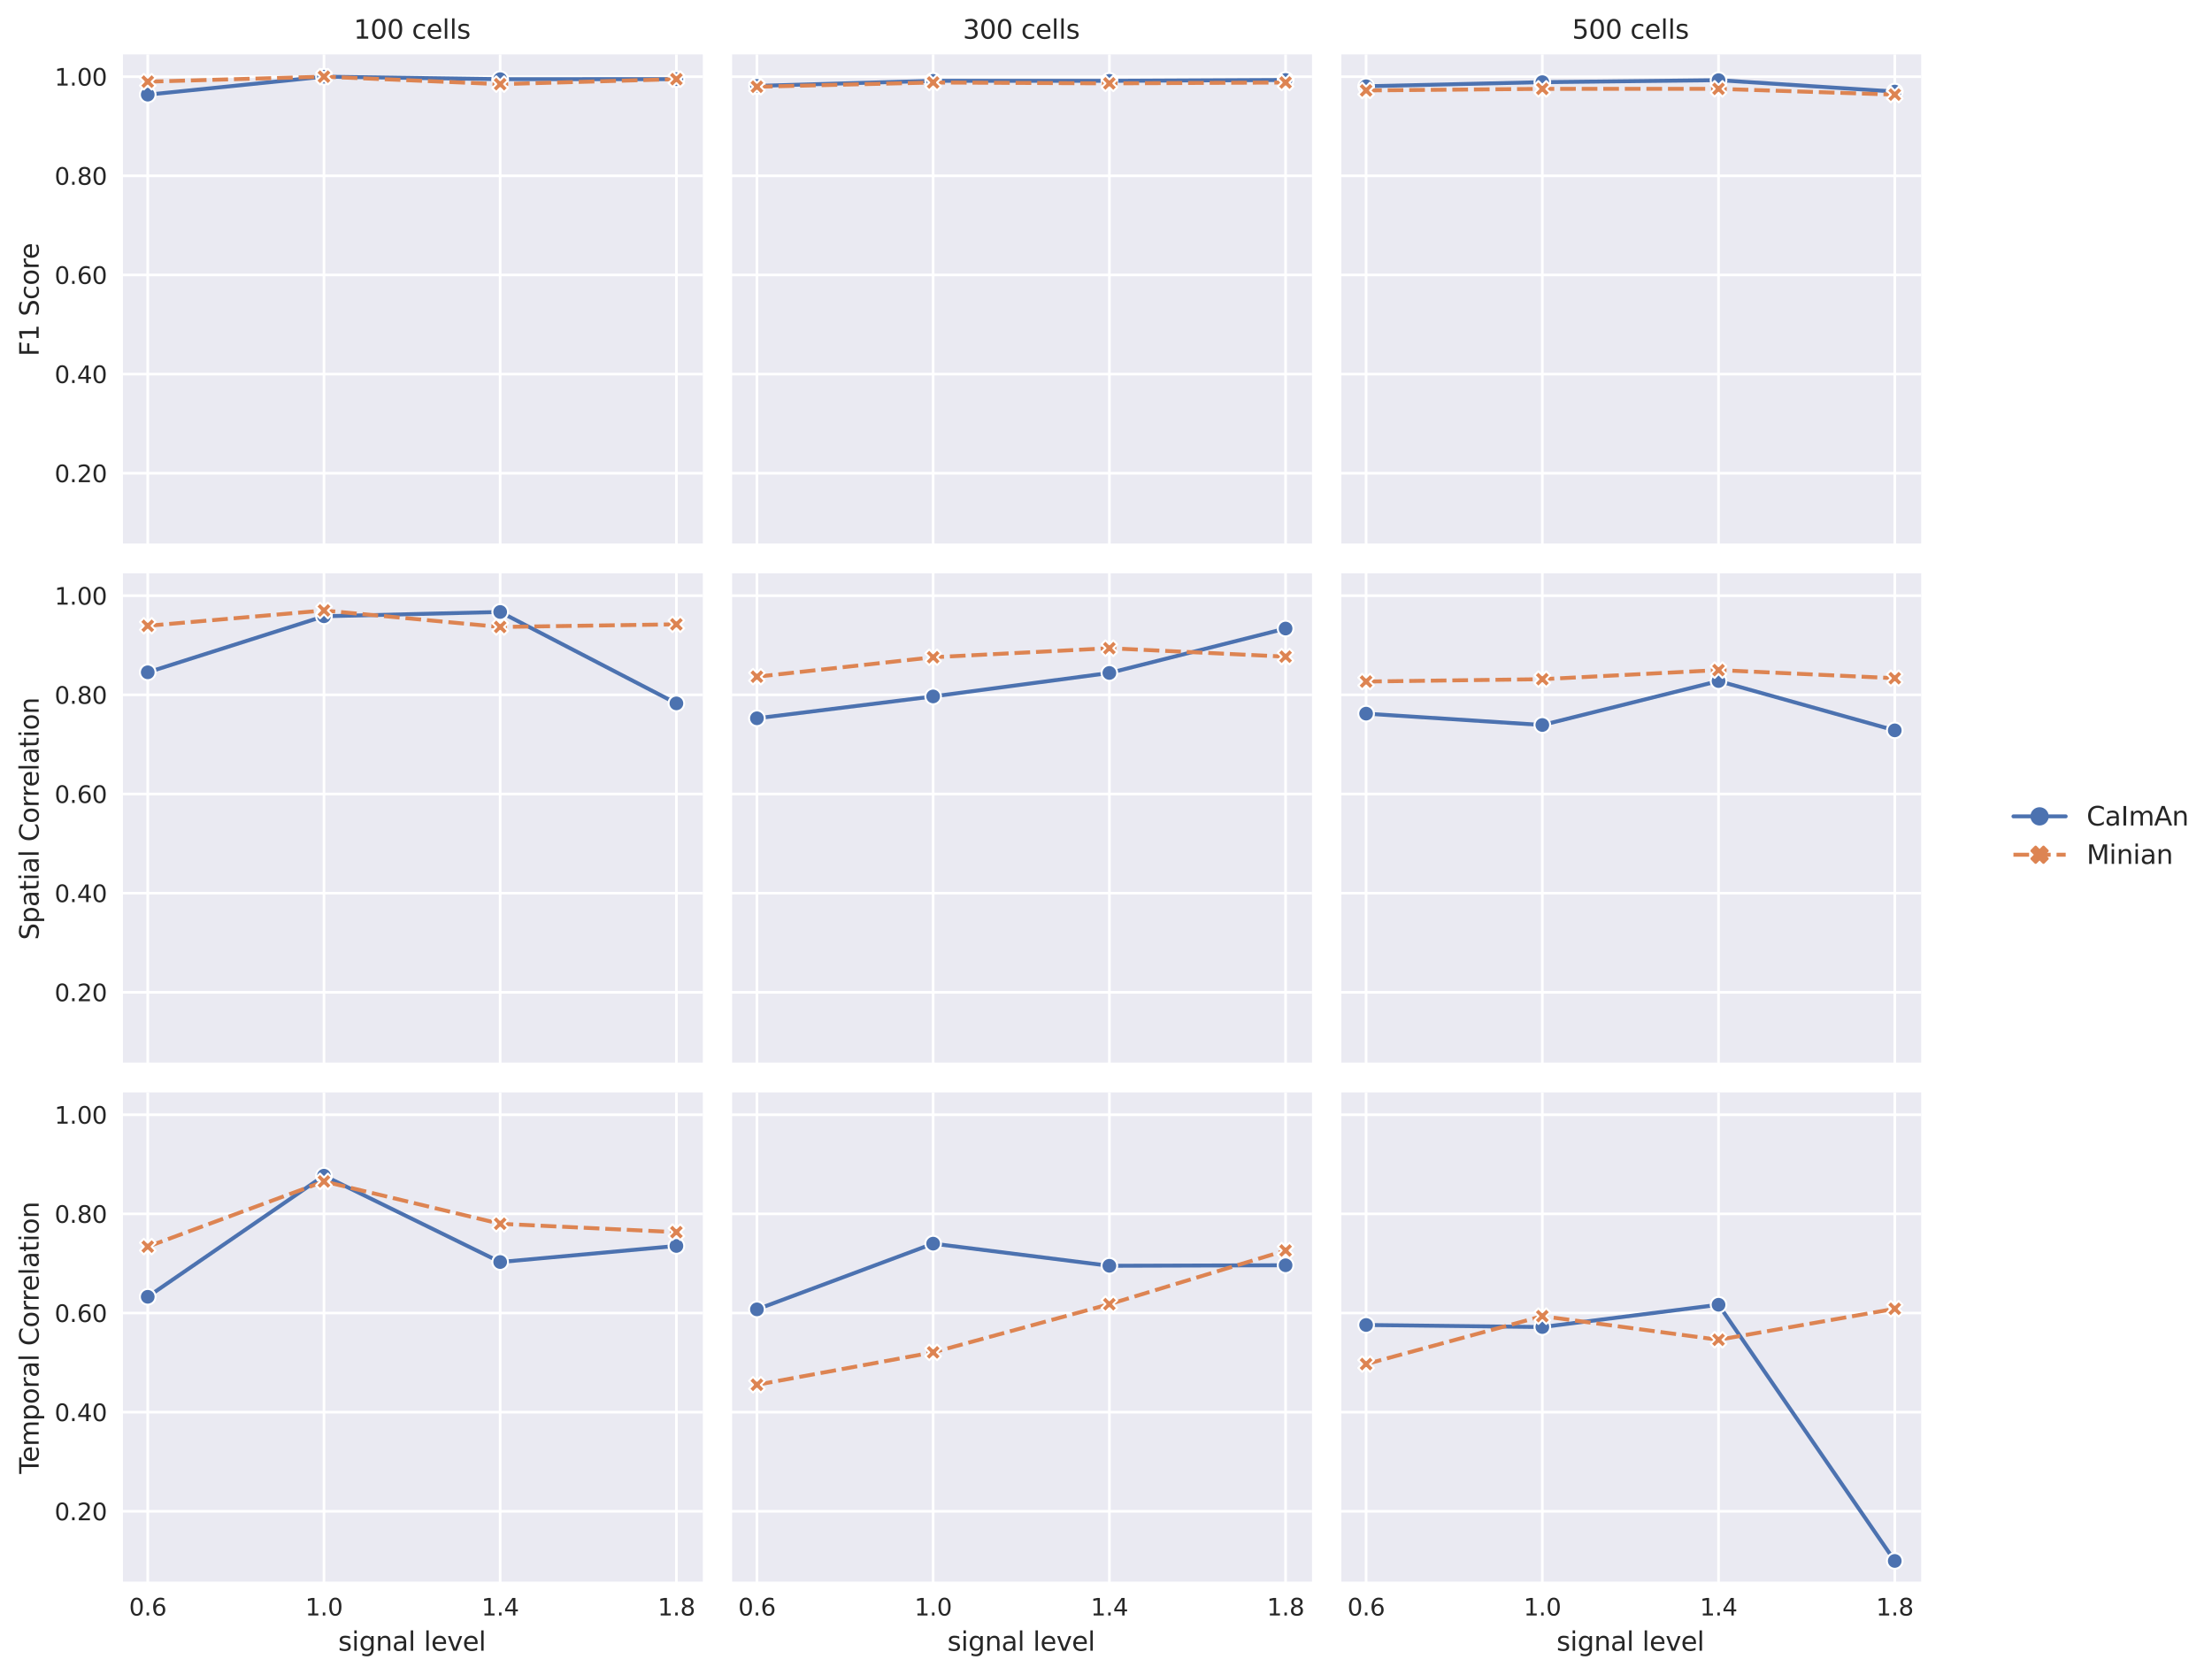 <?xml version="1.0" encoding="utf-8" standalone="no"?>
<!DOCTYPE svg PUBLIC "-//W3C//DTD SVG 1.1//EN"
  "http://www.w3.org/Graphics/SVG/1.1/DTD/svg11.dtd">
<svg height="640.867pt" version="1.1" viewBox="0 0 846.386 640.867" width="846.386pt" xmlns="http://www.w3.org/2000/svg" xmlns:xlink="http://www.w3.org/1999/xlink">
 <defs>
  <style type="text/css">*{stroke-linecap:butt;stroke-linejoin:round;}</style>
 </defs>
 <g id="figure_1">
  <g id="patch_1">
   <path d="M 0 640.867 
L 846.386 640.867 
L 846.386 0 
L 0 0 
z
" style="fill:#ffffff;"/>
  </g>
  <g id="axes_1">
   <g id="patch_2">
    <path d="M 46.417 208.592 
L 268.925 208.592 
L 268.925 20.798 
L 46.417 20.798 
z
" style="fill:#eaeaf2;"/>
   </g>
   <g id="matplotlib.axis_1">
    <g id="xtick_1">
     <g id="line2d_1">
      <path clip-path="url(#p03ab93752c)" d="M 56.531 208.592 
L 56.531 20.798 
" style="fill:none;stroke:#ffffff;stroke-linecap:round;"/>
     </g>
    </g>
    <g id="xtick_2">
     <g id="line2d_2">
      <path clip-path="url(#p03ab93752c)" d="M 123.958 208.592 
L 123.958 20.798 
" style="fill:none;stroke:#ffffff;stroke-linecap:round;"/>
     </g>
    </g>
    <g id="xtick_3">
     <g id="line2d_3">
      <path clip-path="url(#p03ab93752c)" d="M 191.384 208.592 
L 191.384 20.798 
" style="fill:none;stroke:#ffffff;stroke-linecap:round;"/>
     </g>
    </g>
    <g id="xtick_4">
     <g id="line2d_4">
      <path clip-path="url(#p03ab93752c)" d="M 258.811 208.592 
L 258.811 20.798 
" style="fill:none;stroke:#ffffff;stroke-linecap:round;"/>
     </g>
    </g>
    <g id="xtick_5"/>
    <g id="xtick_6"/>
    <g id="xtick_7"/>
    <g id="xtick_8"/>
    <g id="xtick_9"/>
    <g id="xtick_10"/>
    <g id="xtick_11"/>
    <g id="xtick_12"/>
    <g id="xtick_13"/>
   </g>
   <g id="matplotlib.axis_2">
    <g id="ytick_1">
     <g id="line2d_5">
      <path clip-path="url(#p03ab93752c)" d="M 46.417 181.07 
L 268.925 181.07 
" style="fill:none;stroke:#ffffff;stroke-linecap:round;"/>
     </g>
     <g id="text_1">
      <!-- 0.20 -->
      <g style="fill:#262626;" transform="translate(20.878 184.489)scale(0.09 -0.09)">
       <defs>
        <path d="M 2034 4250 
Q 1547 4250 1301 3770 
Q 1056 3291 1056 2328 
Q 1056 1369 1301 889 
Q 1547 409 2034 409 
Q 2525 409 2770 889 
Q 3016 1369 3016 2328 
Q 3016 3291 2770 3770 
Q 2525 4250 2034 4250 
z
M 2034 4750 
Q 2819 4750 3233 4129 
Q 3647 3509 3647 2328 
Q 3647 1150 3233 529 
Q 2819 -91 2034 -91 
Q 1250 -91 836 529 
Q 422 1150 422 2328 
Q 422 3509 836 4129 
Q 1250 4750 2034 4750 
z
" id="DejaVuSans-30" transform="scale(0.016)"/>
        <path d="M 684 794 
L 1344 794 
L 1344 0 
L 684 0 
L 684 794 
z
" id="DejaVuSans-2e" transform="scale(0.016)"/>
        <path d="M 1228 531 
L 3431 531 
L 3431 0 
L 469 0 
L 469 531 
Q 828 903 1448 1529 
Q 2069 2156 2228 2338 
Q 2531 2678 2651 2914 
Q 2772 3150 2772 3378 
Q 2772 3750 2511 3984 
Q 2250 4219 1831 4219 
Q 1534 4219 1204 4116 
Q 875 4013 500 3803 
L 500 4441 
Q 881 4594 1212 4672 
Q 1544 4750 1819 4750 
Q 2544 4750 2975 4387 
Q 3406 4025 3406 3419 
Q 3406 3131 3298 2873 
Q 3191 2616 2906 2266 
Q 2828 2175 2409 1742 
Q 1991 1309 1228 531 
z
" id="DejaVuSans-32" transform="scale(0.016)"/>
       </defs>
       <use xlink:href="#DejaVuSans-30"/>
       <use x="63.623" xlink:href="#DejaVuSans-2e"/>
       <use x="95.41" xlink:href="#DejaVuSans-32"/>
       <use x="159.033" xlink:href="#DejaVuSans-30"/>
      </g>
     </g>
    </g>
    <g id="ytick_2">
     <g id="line2d_6">
      <path clip-path="url(#p03ab93752c)" d="M 46.417 143.136 
L 268.925 143.136 
" style="fill:none;stroke:#ffffff;stroke-linecap:round;"/>
     </g>
     <g id="text_2">
      <!-- 0.40 -->
      <g style="fill:#262626;" transform="translate(20.878 146.555)scale(0.09 -0.09)">
       <defs>
        <path d="M 2419 4116 
L 825 1625 
L 2419 1625 
L 2419 4116 
z
M 2253 4666 
L 3047 4666 
L 3047 1625 
L 3713 1625 
L 3713 1100 
L 3047 1100 
L 3047 0 
L 2419 0 
L 2419 1100 
L 313 1100 
L 313 1709 
L 2253 4666 
z
" id="DejaVuSans-34" transform="scale(0.016)"/>
       </defs>
       <use xlink:href="#DejaVuSans-30"/>
       <use x="63.623" xlink:href="#DejaVuSans-2e"/>
       <use x="95.41" xlink:href="#DejaVuSans-34"/>
       <use x="159.033" xlink:href="#DejaVuSans-30"/>
      </g>
     </g>
    </g>
    <g id="ytick_3">
     <g id="line2d_7">
      <path clip-path="url(#p03ab93752c)" d="M 46.417 105.202 
L 268.925 105.202 
" style="fill:none;stroke:#ffffff;stroke-linecap:round;"/>
     </g>
     <g id="text_3">
      <!-- 0.60 -->
      <g style="fill:#262626;" transform="translate(20.878 108.622)scale(0.09 -0.09)">
       <defs>
        <path d="M 2113 2584 
Q 1688 2584 1439 2293 
Q 1191 2003 1191 1497 
Q 1191 994 1439 701 
Q 1688 409 2113 409 
Q 2538 409 2786 701 
Q 3034 994 3034 1497 
Q 3034 2003 2786 2293 
Q 2538 2584 2113 2584 
z
M 3366 4563 
L 3366 3988 
Q 3128 4100 2886 4159 
Q 2644 4219 2406 4219 
Q 1781 4219 1451 3797 
Q 1122 3375 1075 2522 
Q 1259 2794 1537 2939 
Q 1816 3084 2150 3084 
Q 2853 3084 3261 2657 
Q 3669 2231 3669 1497 
Q 3669 778 3244 343 
Q 2819 -91 2113 -91 
Q 1303 -91 875 529 
Q 447 1150 447 2328 
Q 447 3434 972 4092 
Q 1497 4750 2381 4750 
Q 2619 4750 2861 4703 
Q 3103 4656 3366 4563 
z
" id="DejaVuSans-36" transform="scale(0.016)"/>
       </defs>
       <use xlink:href="#DejaVuSans-30"/>
       <use x="63.623" xlink:href="#DejaVuSans-2e"/>
       <use x="95.41" xlink:href="#DejaVuSans-36"/>
       <use x="159.033" xlink:href="#DejaVuSans-30"/>
      </g>
     </g>
    </g>
    <g id="ytick_4">
     <g id="line2d_8">
      <path clip-path="url(#p03ab93752c)" d="M 46.417 67.268 
L 268.925 67.268 
" style="fill:none;stroke:#ffffff;stroke-linecap:round;"/>
     </g>
     <g id="text_4">
      <!-- 0.80 -->
      <g style="fill:#262626;" transform="translate(20.878 70.688)scale(0.09 -0.09)">
       <defs>
        <path d="M 2034 2216 
Q 1584 2216 1326 1975 
Q 1069 1734 1069 1313 
Q 1069 891 1326 650 
Q 1584 409 2034 409 
Q 2484 409 2743 651 
Q 3003 894 3003 1313 
Q 3003 1734 2745 1975 
Q 2488 2216 2034 2216 
z
M 1403 2484 
Q 997 2584 770 2862 
Q 544 3141 544 3541 
Q 544 4100 942 4425 
Q 1341 4750 2034 4750 
Q 2731 4750 3128 4425 
Q 3525 4100 3525 3541 
Q 3525 3141 3298 2862 
Q 3072 2584 2669 2484 
Q 3125 2378 3379 2068 
Q 3634 1759 3634 1313 
Q 3634 634 3220 271 
Q 2806 -91 2034 -91 
Q 1263 -91 848 271 
Q 434 634 434 1313 
Q 434 1759 690 2068 
Q 947 2378 1403 2484 
z
M 1172 3481 
Q 1172 3119 1398 2916 
Q 1625 2713 2034 2713 
Q 2441 2713 2670 2916 
Q 2900 3119 2900 3481 
Q 2900 3844 2670 4047 
Q 2441 4250 2034 4250 
Q 1625 4250 1398 4047 
Q 1172 3844 1172 3481 
z
" id="DejaVuSans-38" transform="scale(0.016)"/>
       </defs>
       <use xlink:href="#DejaVuSans-30"/>
       <use x="63.623" xlink:href="#DejaVuSans-2e"/>
       <use x="95.41" xlink:href="#DejaVuSans-38"/>
       <use x="159.033" xlink:href="#DejaVuSans-30"/>
      </g>
     </g>
    </g>
    <g id="ytick_5">
     <g id="line2d_9">
      <path clip-path="url(#p03ab93752c)" d="M 46.417 29.334 
L 268.925 29.334 
" style="fill:none;stroke:#ffffff;stroke-linecap:round;"/>
     </g>
     <g id="text_5">
      <!-- 1.00 -->
      <g style="fill:#262626;" transform="translate(20.878 32.754)scale(0.09 -0.09)">
       <defs>
        <path d="M 794 531 
L 1825 531 
L 1825 4091 
L 703 3866 
L 703 4441 
L 1819 4666 
L 2450 4666 
L 2450 531 
L 3481 531 
L 3481 0 
L 794 0 
L 794 531 
z
" id="DejaVuSans-31" transform="scale(0.016)"/>
       </defs>
       <use xlink:href="#DejaVuSans-31"/>
       <use x="63.623" xlink:href="#DejaVuSans-2e"/>
       <use x="95.41" xlink:href="#DejaVuSans-30"/>
       <use x="159.033" xlink:href="#DejaVuSans-30"/>
      </g>
     </g>
    </g>
    <g id="ytick_6"/>
    <g id="ytick_7"/>
    <g id="ytick_8"/>
    <g id="ytick_9"/>
    <g id="ytick_10"/>
    <g id="ytick_11"/>
    <g id="ytick_12"/>
    <g id="ytick_13"/>
    <g id="ytick_14"/>
    <g id="ytick_15"/>
    <g id="ytick_16"/>
    <g id="ytick_17"/>
    <g id="ytick_18"/>
    <g id="ytick_19"/>
    <g id="text_6">
     <!-- F1 Score -->
     <g style="fill:#262626;" transform="translate(14.798 136.344)rotate(-90)scale(0.1 -0.1)">
      <defs>
       <path d="M 628 4666 
L 3309 4666 
L 3309 4134 
L 1259 4134 
L 1259 2759 
L 3109 2759 
L 3109 2228 
L 1259 2228 
L 1259 0 
L 628 0 
L 628 4666 
z
" id="DejaVuSans-46" transform="scale(0.016)"/>
       <path id="DejaVuSans-20" transform="scale(0.016)"/>
       <path d="M 3425 4513 
L 3425 3897 
Q 3066 4069 2747 4153 
Q 2428 4238 2131 4238 
Q 1616 4238 1336 4038 
Q 1056 3838 1056 3469 
Q 1056 3159 1242 3001 
Q 1428 2844 1947 2747 
L 2328 2669 
Q 3034 2534 3370 2195 
Q 3706 1856 3706 1288 
Q 3706 609 3251 259 
Q 2797 -91 1919 -91 
Q 1588 -91 1214 -16 
Q 841 59 441 206 
L 441 856 
Q 825 641 1194 531 
Q 1563 422 1919 422 
Q 2459 422 2753 634 
Q 3047 847 3047 1241 
Q 3047 1584 2836 1778 
Q 2625 1972 2144 2069 
L 1759 2144 
Q 1053 2284 737 2584 
Q 422 2884 422 3419 
Q 422 4038 858 4394 
Q 1294 4750 2059 4750 
Q 2388 4750 2728 4690 
Q 3069 4631 3425 4513 
z
" id="DejaVuSans-53" transform="scale(0.016)"/>
       <path d="M 3122 3366 
L 3122 2828 
Q 2878 2963 2633 3030 
Q 2388 3097 2138 3097 
Q 1578 3097 1268 2742 
Q 959 2388 959 1747 
Q 959 1106 1268 751 
Q 1578 397 2138 397 
Q 2388 397 2633 464 
Q 2878 531 3122 666 
L 3122 134 
Q 2881 22 2623 -34 
Q 2366 -91 2075 -91 
Q 1284 -91 818 406 
Q 353 903 353 1747 
Q 353 2603 823 3093 
Q 1294 3584 2113 3584 
Q 2378 3584 2631 3529 
Q 2884 3475 3122 3366 
z
" id="DejaVuSans-63" transform="scale(0.016)"/>
       <path d="M 1959 3097 
Q 1497 3097 1228 2736 
Q 959 2375 959 1747 
Q 959 1119 1226 758 
Q 1494 397 1959 397 
Q 2419 397 2687 759 
Q 2956 1122 2956 1747 
Q 2956 2369 2687 2733 
Q 2419 3097 1959 3097 
z
M 1959 3584 
Q 2709 3584 3137 3096 
Q 3566 2609 3566 1747 
Q 3566 888 3137 398 
Q 2709 -91 1959 -91 
Q 1206 -91 779 398 
Q 353 888 353 1747 
Q 353 2609 779 3096 
Q 1206 3584 1959 3584 
z
" id="DejaVuSans-6f" transform="scale(0.016)"/>
       <path d="M 2631 2963 
Q 2534 3019 2420 3045 
Q 2306 3072 2169 3072 
Q 1681 3072 1420 2755 
Q 1159 2438 1159 1844 
L 1159 0 
L 581 0 
L 581 3500 
L 1159 3500 
L 1159 2956 
Q 1341 3275 1631 3429 
Q 1922 3584 2338 3584 
Q 2397 3584 2469 3576 
Q 2541 3569 2628 3553 
L 2631 2963 
z
" id="DejaVuSans-72" transform="scale(0.016)"/>
       <path d="M 3597 1894 
L 3597 1613 
L 953 1613 
Q 991 1019 1311 708 
Q 1631 397 2203 397 
Q 2534 397 2845 478 
Q 3156 559 3463 722 
L 3463 178 
Q 3153 47 2828 -22 
Q 2503 -91 2169 -91 
Q 1331 -91 842 396 
Q 353 884 353 1716 
Q 353 2575 817 3079 
Q 1281 3584 2069 3584 
Q 2775 3584 3186 3129 
Q 3597 2675 3597 1894 
z
M 3022 2063 
Q 3016 2534 2758 2815 
Q 2500 3097 2075 3097 
Q 1594 3097 1305 2825 
Q 1016 2553 972 2059 
L 3022 2063 
z
" id="DejaVuSans-65" transform="scale(0.016)"/>
      </defs>
      <use xlink:href="#DejaVuSans-46"/>
      <use x="57.52" xlink:href="#DejaVuSans-31"/>
      <use x="121.143" xlink:href="#DejaVuSans-20"/>
      <use x="152.93" xlink:href="#DejaVuSans-53"/>
      <use x="216.406" xlink:href="#DejaVuSans-63"/>
      <use x="271.387" xlink:href="#DejaVuSans-6f"/>
      <use x="332.568" xlink:href="#DejaVuSans-72"/>
      <use x="371.432" xlink:href="#DejaVuSans-65"/>
     </g>
    </g>
   </g>
   <g id="line2d_10">
    <path clip-path="url(#p03ab93752c)" d="M 56.531 36.214 
L 123.958 29.334 
L 191.384 30.288 
L 258.811 30.278 
" style="fill:none;stroke:#4c72b0;stroke-linecap:round;stroke-width:1.5;"/>
    <defs>
     <path d="M 0 3 
C 0.796 3 1.559 2.684 2.121 2.121 
C 2.684 1.559 3 0.796 3 0 
C 3 -0.796 2.684 -1.559 2.121 -2.121 
C 1.559 -2.684 0.796 -3 0 -3 
C -0.796 -3 -1.559 -2.684 -2.121 -2.121 
C -2.684 -1.559 -3 -0.796 -3 0 
C -3 0.796 -2.684 1.559 -2.121 2.121 
C -1.559 2.684 -0.796 3 0 3 
z
" id="mb0f6f5ee46" style="stroke:#ffffff;stroke-width:0.75;"/>
    </defs>
    <g clip-path="url(#p03ab93752c)">
     <use style="fill:#4c72b0;stroke:#ffffff;stroke-width:0.75;" x="56.531" xlink:href="#mb0f6f5ee46" y="36.214"/>
     <use style="fill:#4c72b0;stroke:#ffffff;stroke-width:0.75;" x="123.958" xlink:href="#mb0f6f5ee46" y="29.334"/>
     <use style="fill:#4c72b0;stroke:#ffffff;stroke-width:0.75;" x="191.384" xlink:href="#mb0f6f5ee46" y="30.288"/>
     <use style="fill:#4c72b0;stroke:#ffffff;stroke-width:0.75;" x="258.811" xlink:href="#mb0f6f5ee46" y="30.278"/>
    </g>
   </g>
   <g id="line2d_11">
    <path clip-path="url(#p03ab93752c)" d="M 56.531 31.25 
L 123.958 29.334 
L 191.384 32.194 
L 258.811 30.288 
" style="fill:none;stroke:#dd8452;stroke-dasharray:6,2.25;stroke-dashoffset:0;stroke-width:1.5;"/>
    <defs>
     <path d="M -1.5 3 
L 0 1.5 
L 1.5 3 
L 3 1.5 
L 1.5 0 
L 3 -1.5 
L 1.5 -3 
L 0 -1.5 
L -1.5 -3 
L -3 -1.5 
L -1.5 0 
L -3 1.5 
z
" id="mf5fe6563d0" style="stroke:#ffffff;stroke-linejoin:miter;stroke-width:0.75;"/>
    </defs>
    <g clip-path="url(#p03ab93752c)">
     <use style="fill:#dd8452;stroke:#ffffff;stroke-linejoin:miter;stroke-width:0.75;" x="56.531" xlink:href="#mf5fe6563d0" y="31.25"/>
     <use style="fill:#dd8452;stroke:#ffffff;stroke-linejoin:miter;stroke-width:0.75;" x="123.958" xlink:href="#mf5fe6563d0" y="29.334"/>
     <use style="fill:#dd8452;stroke:#ffffff;stroke-linejoin:miter;stroke-width:0.75;" x="191.384" xlink:href="#mf5fe6563d0" y="32.194"/>
     <use style="fill:#dd8452;stroke:#ffffff;stroke-linejoin:miter;stroke-width:0.75;" x="258.811" xlink:href="#mf5fe6563d0" y="30.288"/>
    </g>
   </g>
   <g id="line2d_12"/>
   <g id="line2d_13"/>
   <g id="patch_3">
    <path d="M 46.417 208.592 
L 46.417 20.798 
" style="fill:none;stroke:#ffffff;stroke-linecap:square;stroke-linejoin:miter;stroke-width:1.25;"/>
   </g>
   <g id="patch_4">
    <path d="M 46.417 208.592 
L 268.925 208.592 
" style="fill:none;stroke:#ffffff;stroke-linecap:square;stroke-linejoin:miter;stroke-width:1.25;"/>
   </g>
   <g id="text_7">
    <!-- 100 cells -->
    <g style="fill:#262626;" transform="translate(135.33 14.798)scale(0.1 -0.1)">
     <defs>
      <path d="M 603 4863 
L 1178 4863 
L 1178 0 
L 603 0 
L 603 4863 
z
" id="DejaVuSans-6c" transform="scale(0.016)"/>
      <path d="M 2834 3397 
L 2834 2853 
Q 2591 2978 2328 3040 
Q 2066 3103 1784 3103 
Q 1356 3103 1142 2972 
Q 928 2841 928 2578 
Q 928 2378 1081 2264 
Q 1234 2150 1697 2047 
L 1894 2003 
Q 2506 1872 2764 1633 
Q 3022 1394 3022 966 
Q 3022 478 2636 193 
Q 2250 -91 1575 -91 
Q 1294 -91 989 -36 
Q 684 19 347 128 
L 347 722 
Q 666 556 975 473 
Q 1284 391 1588 391 
Q 1994 391 2212 530 
Q 2431 669 2431 922 
Q 2431 1156 2273 1281 
Q 2116 1406 1581 1522 
L 1381 1569 
Q 847 1681 609 1914 
Q 372 2147 372 2553 
Q 372 3047 722 3315 
Q 1072 3584 1716 3584 
Q 2034 3584 2315 3537 
Q 2597 3491 2834 3397 
z
" id="DejaVuSans-73" transform="scale(0.016)"/>
     </defs>
     <use xlink:href="#DejaVuSans-31"/>
     <use x="63.623" xlink:href="#DejaVuSans-30"/>
     <use x="127.246" xlink:href="#DejaVuSans-30"/>
     <use x="190.869" xlink:href="#DejaVuSans-20"/>
     <use x="222.656" xlink:href="#DejaVuSans-63"/>
     <use x="277.637" xlink:href="#DejaVuSans-65"/>
     <use x="339.16" xlink:href="#DejaVuSans-6c"/>
     <use x="366.943" xlink:href="#DejaVuSans-6c"/>
     <use x="394.727" xlink:href="#DejaVuSans-73"/>
    </g>
   </g>
  </g>
  <g id="axes_2">
   <g id="patch_5">
    <path d="M 279.511 208.592 
L 502.019 208.592 
L 502.019 20.798 
L 279.511 20.798 
z
" style="fill:#eaeaf2;"/>
   </g>
   <g id="matplotlib.axis_3">
    <g id="xtick_14">
     <g id="line2d_14">
      <path clip-path="url(#pe4bdac1c53)" d="M 289.625 208.592 
L 289.625 20.798 
" style="fill:none;stroke:#ffffff;stroke-linecap:round;"/>
     </g>
    </g>
    <g id="xtick_15">
     <g id="line2d_15">
      <path clip-path="url(#pe4bdac1c53)" d="M 357.052 208.592 
L 357.052 20.798 
" style="fill:none;stroke:#ffffff;stroke-linecap:round;"/>
     </g>
    </g>
    <g id="xtick_16">
     <g id="line2d_16">
      <path clip-path="url(#pe4bdac1c53)" d="M 424.479 208.592 
L 424.479 20.798 
" style="fill:none;stroke:#ffffff;stroke-linecap:round;"/>
     </g>
    </g>
    <g id="xtick_17">
     <g id="line2d_17">
      <path clip-path="url(#pe4bdac1c53)" d="M 491.905 208.592 
L 491.905 20.798 
" style="fill:none;stroke:#ffffff;stroke-linecap:round;"/>
     </g>
    </g>
    <g id="xtick_18"/>
    <g id="xtick_19"/>
    <g id="xtick_20"/>
    <g id="xtick_21"/>
    <g id="xtick_22"/>
    <g id="xtick_23"/>
    <g id="xtick_24"/>
    <g id="xtick_25"/>
    <g id="xtick_26"/>
   </g>
   <g id="matplotlib.axis_4">
    <g id="ytick_20">
     <g id="line2d_18">
      <path clip-path="url(#pe4bdac1c53)" d="M 279.511 181.07 
L 502.019 181.07 
" style="fill:none;stroke:#ffffff;stroke-linecap:round;"/>
     </g>
    </g>
    <g id="ytick_21">
     <g id="line2d_19">
      <path clip-path="url(#pe4bdac1c53)" d="M 279.511 143.136 
L 502.019 143.136 
" style="fill:none;stroke:#ffffff;stroke-linecap:round;"/>
     </g>
    </g>
    <g id="ytick_22">
     <g id="line2d_20">
      <path clip-path="url(#pe4bdac1c53)" d="M 279.511 105.202 
L 502.019 105.202 
" style="fill:none;stroke:#ffffff;stroke-linecap:round;"/>
     </g>
    </g>
    <g id="ytick_23">
     <g id="line2d_21">
      <path clip-path="url(#pe4bdac1c53)" d="M 279.511 67.268 
L 502.019 67.268 
" style="fill:none;stroke:#ffffff;stroke-linecap:round;"/>
     </g>
    </g>
    <g id="ytick_24">
     <g id="line2d_22">
      <path clip-path="url(#pe4bdac1c53)" d="M 279.511 29.334 
L 502.019 29.334 
" style="fill:none;stroke:#ffffff;stroke-linecap:round;"/>
     </g>
    </g>
    <g id="ytick_25"/>
    <g id="ytick_26"/>
    <g id="ytick_27"/>
    <g id="ytick_28"/>
    <g id="ytick_29"/>
    <g id="ytick_30"/>
    <g id="ytick_31"/>
    <g id="ytick_32"/>
    <g id="ytick_33"/>
    <g id="ytick_34"/>
    <g id="ytick_35"/>
    <g id="ytick_36"/>
    <g id="ytick_37"/>
    <g id="ytick_38"/>
   </g>
   <g id="line2d_23">
    <path clip-path="url(#pe4bdac1c53)" d="M 289.625 32.865 
L 357.052 30.928 
L 424.479 30.928 
L 491.905 30.599 
" style="fill:none;stroke:#4c72b0;stroke-linecap:round;stroke-width:1.5;"/>
    <g clip-path="url(#pe4bdac1c53)">
     <use style="fill:#4c72b0;stroke:#ffffff;stroke-width:0.75;" x="289.625" xlink:href="#mb0f6f5ee46" y="32.865"/>
     <use style="fill:#4c72b0;stroke:#ffffff;stroke-width:0.75;" x="357.052" xlink:href="#mb0f6f5ee46" y="30.928"/>
     <use style="fill:#4c72b0;stroke:#ffffff;stroke-width:0.75;" x="424.479" xlink:href="#mb0f6f5ee46" y="30.928"/>
     <use style="fill:#4c72b0;stroke:#ffffff;stroke-width:0.75;" x="491.905" xlink:href="#mb0f6f5ee46" y="30.599"/>
    </g>
   </g>
   <g id="line2d_24">
    <path clip-path="url(#pe4bdac1c53)" d="M 289.625 33.192 
L 357.052 31.566 
L 424.479 31.898 
L 491.905 31.573 
" style="fill:none;stroke:#dd8452;stroke-dasharray:6,2.25;stroke-dashoffset:0;stroke-width:1.5;"/>
    <g clip-path="url(#pe4bdac1c53)">
     <use style="fill:#dd8452;stroke:#ffffff;stroke-linejoin:miter;stroke-width:0.75;" x="289.625" xlink:href="#mf5fe6563d0" y="33.192"/>
     <use style="fill:#dd8452;stroke:#ffffff;stroke-linejoin:miter;stroke-width:0.75;" x="357.052" xlink:href="#mf5fe6563d0" y="31.566"/>
     <use style="fill:#dd8452;stroke:#ffffff;stroke-linejoin:miter;stroke-width:0.75;" x="424.479" xlink:href="#mf5fe6563d0" y="31.898"/>
     <use style="fill:#dd8452;stroke:#ffffff;stroke-linejoin:miter;stroke-width:0.75;" x="491.905" xlink:href="#mf5fe6563d0" y="31.573"/>
    </g>
   </g>
   <g id="line2d_25"/>
   <g id="line2d_26"/>
   <g id="patch_6">
    <path d="M 279.511 208.592 
L 279.511 20.798 
" style="fill:none;stroke:#ffffff;stroke-linecap:square;stroke-linejoin:miter;stroke-width:1.25;"/>
   </g>
   <g id="patch_7">
    <path d="M 279.511 208.592 
L 502.019 208.592 
" style="fill:none;stroke:#ffffff;stroke-linecap:square;stroke-linejoin:miter;stroke-width:1.25;"/>
   </g>
   <g id="text_8">
    <!-- 300 cells -->
    <g style="fill:#262626;" transform="translate(368.424 14.798)scale(0.1 -0.1)">
     <defs>
      <path d="M 2597 2516 
Q 3050 2419 3304 2112 
Q 3559 1806 3559 1356 
Q 3559 666 3084 287 
Q 2609 -91 1734 -91 
Q 1441 -91 1130 -33 
Q 819 25 488 141 
L 488 750 
Q 750 597 1062 519 
Q 1375 441 1716 441 
Q 2309 441 2620 675 
Q 2931 909 2931 1356 
Q 2931 1769 2642 2001 
Q 2353 2234 1838 2234 
L 1294 2234 
L 1294 2753 
L 1863 2753 
Q 2328 2753 2575 2939 
Q 2822 3125 2822 3475 
Q 2822 3834 2567 4026 
Q 2313 4219 1838 4219 
Q 1578 4219 1281 4162 
Q 984 4106 628 3988 
L 628 4550 
Q 988 4650 1302 4700 
Q 1616 4750 1894 4750 
Q 2613 4750 3031 4423 
Q 3450 4097 3450 3541 
Q 3450 3153 3228 2886 
Q 3006 2619 2597 2516 
z
" id="DejaVuSans-33" transform="scale(0.016)"/>
     </defs>
     <use xlink:href="#DejaVuSans-33"/>
     <use x="63.623" xlink:href="#DejaVuSans-30"/>
     <use x="127.246" xlink:href="#DejaVuSans-30"/>
     <use x="190.869" xlink:href="#DejaVuSans-20"/>
     <use x="222.656" xlink:href="#DejaVuSans-63"/>
     <use x="277.637" xlink:href="#DejaVuSans-65"/>
     <use x="339.16" xlink:href="#DejaVuSans-6c"/>
     <use x="366.943" xlink:href="#DejaVuSans-6c"/>
     <use x="394.727" xlink:href="#DejaVuSans-73"/>
    </g>
   </g>
  </g>
  <g id="axes_3">
   <g id="patch_8">
    <path d="M 512.606 208.592 
L 735.114 208.592 
L 735.114 20.798 
L 512.606 20.798 
z
" style="fill:#eaeaf2;"/>
   </g>
   <g id="matplotlib.axis_5">
    <g id="xtick_27">
     <g id="line2d_27">
      <path clip-path="url(#p1ec4172c1e)" d="M 522.72 208.592 
L 522.72 20.798 
" style="fill:none;stroke:#ffffff;stroke-linecap:round;"/>
     </g>
    </g>
    <g id="xtick_28">
     <g id="line2d_28">
      <path clip-path="url(#p1ec4172c1e)" d="M 590.146 208.592 
L 590.146 20.798 
" style="fill:none;stroke:#ffffff;stroke-linecap:round;"/>
     </g>
    </g>
    <g id="xtick_29">
     <g id="line2d_29">
      <path clip-path="url(#p1ec4172c1e)" d="M 657.573 208.592 
L 657.573 20.798 
" style="fill:none;stroke:#ffffff;stroke-linecap:round;"/>
     </g>
    </g>
    <g id="xtick_30">
     <g id="line2d_30">
      <path clip-path="url(#p1ec4172c1e)" d="M 725 208.592 
L 725 20.798 
" style="fill:none;stroke:#ffffff;stroke-linecap:round;"/>
     </g>
    </g>
    <g id="xtick_31"/>
    <g id="xtick_32"/>
    <g id="xtick_33"/>
    <g id="xtick_34"/>
    <g id="xtick_35"/>
    <g id="xtick_36"/>
    <g id="xtick_37"/>
    <g id="xtick_38"/>
    <g id="xtick_39"/>
   </g>
   <g id="matplotlib.axis_6">
    <g id="ytick_39">
     <g id="line2d_31">
      <path clip-path="url(#p1ec4172c1e)" d="M 512.606 181.07 
L 735.114 181.07 
" style="fill:none;stroke:#ffffff;stroke-linecap:round;"/>
     </g>
    </g>
    <g id="ytick_40">
     <g id="line2d_32">
      <path clip-path="url(#p1ec4172c1e)" d="M 512.606 143.136 
L 735.114 143.136 
" style="fill:none;stroke:#ffffff;stroke-linecap:round;"/>
     </g>
    </g>
    <g id="ytick_41">
     <g id="line2d_33">
      <path clip-path="url(#p1ec4172c1e)" d="M 512.606 105.202 
L 735.114 105.202 
" style="fill:none;stroke:#ffffff;stroke-linecap:round;"/>
     </g>
    </g>
    <g id="ytick_42">
     <g id="line2d_34">
      <path clip-path="url(#p1ec4172c1e)" d="M 512.606 67.268 
L 735.114 67.268 
" style="fill:none;stroke:#ffffff;stroke-linecap:round;"/>
     </g>
    </g>
    <g id="ytick_43">
     <g id="line2d_35">
      <path clip-path="url(#p1ec4172c1e)" d="M 512.606 29.334 
L 735.114 29.334 
" style="fill:none;stroke:#ffffff;stroke-linecap:round;"/>
     </g>
    </g>
    <g id="ytick_44"/>
    <g id="ytick_45"/>
    <g id="ytick_46"/>
    <g id="ytick_47"/>
    <g id="ytick_48"/>
    <g id="ytick_49"/>
    <g id="ytick_50"/>
    <g id="ytick_51"/>
    <g id="ytick_52"/>
    <g id="ytick_53"/>
    <g id="ytick_54"/>
    <g id="ytick_55"/>
    <g id="ytick_56"/>
    <g id="ytick_57"/>
   </g>
   <g id="line2d_36">
    <path clip-path="url(#p1ec4172c1e)" d="M 522.72 33.008 
L 590.146 31.436 
L 657.573 30.669 
L 725 35.036 
" style="fill:none;stroke:#4c72b0;stroke-linecap:round;stroke-width:1.5;"/>
    <g clip-path="url(#p1ec4172c1e)">
     <use style="fill:#4c72b0;stroke:#ffffff;stroke-width:0.75;" x="522.72" xlink:href="#mb0f6f5ee46" y="33.008"/>
     <use style="fill:#4c72b0;stroke:#ffffff;stroke-width:0.75;" x="590.146" xlink:href="#mb0f6f5ee46" y="31.436"/>
     <use style="fill:#4c72b0;stroke:#ffffff;stroke-width:0.75;" x="657.573" xlink:href="#mb0f6f5ee46" y="30.669"/>
     <use style="fill:#4c72b0;stroke:#ffffff;stroke-width:0.75;" x="725" xlink:href="#mb0f6f5ee46" y="35.036"/>
    </g>
   </g>
   <g id="line2d_37">
    <path clip-path="url(#p1ec4172c1e)" d="M 522.72 34.598 
L 590.146 33.999 
L 657.573 33.989 
L 725 36.199 
" style="fill:none;stroke:#dd8452;stroke-dasharray:6,2.25;stroke-dashoffset:0;stroke-width:1.5;"/>
    <g clip-path="url(#p1ec4172c1e)">
     <use style="fill:#dd8452;stroke:#ffffff;stroke-linejoin:miter;stroke-width:0.75;" x="522.72" xlink:href="#mf5fe6563d0" y="34.598"/>
     <use style="fill:#dd8452;stroke:#ffffff;stroke-linejoin:miter;stroke-width:0.75;" x="590.146" xlink:href="#mf5fe6563d0" y="33.999"/>
     <use style="fill:#dd8452;stroke:#ffffff;stroke-linejoin:miter;stroke-width:0.75;" x="657.573" xlink:href="#mf5fe6563d0" y="33.989"/>
     <use style="fill:#dd8452;stroke:#ffffff;stroke-linejoin:miter;stroke-width:0.75;" x="725" xlink:href="#mf5fe6563d0" y="36.199"/>
    </g>
   </g>
   <g id="line2d_38"/>
   <g id="line2d_39"/>
   <g id="patch_9">
    <path d="M 512.606 208.592 
L 512.606 20.798 
" style="fill:none;stroke:#ffffff;stroke-linecap:square;stroke-linejoin:miter;stroke-width:1.25;"/>
   </g>
   <g id="patch_10">
    <path d="M 512.606 208.592 
L 735.114 208.592 
" style="fill:none;stroke:#ffffff;stroke-linecap:square;stroke-linejoin:miter;stroke-width:1.25;"/>
   </g>
   <g id="text_9">
    <!-- 500 cells -->
    <g style="fill:#262626;" transform="translate(601.518 14.798)scale(0.1 -0.1)">
     <defs>
      <path d="M 691 4666 
L 3169 4666 
L 3169 4134 
L 1269 4134 
L 1269 2991 
Q 1406 3038 1543 3061 
Q 1681 3084 1819 3084 
Q 2600 3084 3056 2656 
Q 3513 2228 3513 1497 
Q 3513 744 3044 326 
Q 2575 -91 1722 -91 
Q 1428 -91 1123 -41 
Q 819 9 494 109 
L 494 744 
Q 775 591 1075 516 
Q 1375 441 1709 441 
Q 2250 441 2565 725 
Q 2881 1009 2881 1497 
Q 2881 1984 2565 2268 
Q 2250 2553 1709 2553 
Q 1456 2553 1204 2497 
Q 953 2441 691 2322 
L 691 4666 
z
" id="DejaVuSans-35" transform="scale(0.016)"/>
     </defs>
     <use xlink:href="#DejaVuSans-35"/>
     <use x="63.623" xlink:href="#DejaVuSans-30"/>
     <use x="127.246" xlink:href="#DejaVuSans-30"/>
     <use x="190.869" xlink:href="#DejaVuSans-20"/>
     <use x="222.656" xlink:href="#DejaVuSans-63"/>
     <use x="277.637" xlink:href="#DejaVuSans-65"/>
     <use x="339.16" xlink:href="#DejaVuSans-6c"/>
     <use x="366.943" xlink:href="#DejaVuSans-6c"/>
     <use x="394.727" xlink:href="#DejaVuSans-73"/>
    </g>
   </g>
  </g>
  <g id="axes_4">
   <g id="patch_11">
    <path d="M 46.417 407.185 
L 268.925 407.185 
L 268.925 219.392 
L 46.417 219.392 
z
" style="fill:#eaeaf2;"/>
   </g>
   <g id="matplotlib.axis_7">
    <g id="xtick_40">
     <g id="line2d_40">
      <path clip-path="url(#p36a1e00fe8)" d="M 56.531 407.185 
L 56.531 219.392 
" style="fill:none;stroke:#ffffff;stroke-linecap:round;"/>
     </g>
    </g>
    <g id="xtick_41">
     <g id="line2d_41">
      <path clip-path="url(#p36a1e00fe8)" d="M 123.958 407.185 
L 123.958 219.392 
" style="fill:none;stroke:#ffffff;stroke-linecap:round;"/>
     </g>
    </g>
    <g id="xtick_42">
     <g id="line2d_42">
      <path clip-path="url(#p36a1e00fe8)" d="M 191.384 407.185 
L 191.384 219.392 
" style="fill:none;stroke:#ffffff;stroke-linecap:round;"/>
     </g>
    </g>
    <g id="xtick_43">
     <g id="line2d_43">
      <path clip-path="url(#p36a1e00fe8)" d="M 258.811 407.185 
L 258.811 219.392 
" style="fill:none;stroke:#ffffff;stroke-linecap:round;"/>
     </g>
    </g>
    <g id="xtick_44"/>
    <g id="xtick_45"/>
    <g id="xtick_46"/>
    <g id="xtick_47"/>
    <g id="xtick_48"/>
    <g id="xtick_49"/>
    <g id="xtick_50"/>
    <g id="xtick_51"/>
    <g id="xtick_52"/>
   </g>
   <g id="matplotlib.axis_8">
    <g id="ytick_58">
     <g id="line2d_44">
      <path clip-path="url(#p36a1e00fe8)" d="M 46.417 379.663 
L 268.925 379.663 
" style="fill:none;stroke:#ffffff;stroke-linecap:round;"/>
     </g>
     <g id="text_10">
      <!-- 0.20 -->
      <g style="fill:#262626;" transform="translate(20.878 383.083)scale(0.09 -0.09)">
       <use xlink:href="#DejaVuSans-30"/>
       <use x="63.623" xlink:href="#DejaVuSans-2e"/>
       <use x="95.41" xlink:href="#DejaVuSans-32"/>
       <use x="159.033" xlink:href="#DejaVuSans-30"/>
      </g>
     </g>
    </g>
    <g id="ytick_59">
     <g id="line2d_45">
      <path clip-path="url(#p36a1e00fe8)" d="M 46.417 341.73 
L 268.925 341.73 
" style="fill:none;stroke:#ffffff;stroke-linecap:round;"/>
     </g>
     <g id="text_11">
      <!-- 0.40 -->
      <g style="fill:#262626;" transform="translate(20.878 345.149)scale(0.09 -0.09)">
       <use xlink:href="#DejaVuSans-30"/>
       <use x="63.623" xlink:href="#DejaVuSans-2e"/>
       <use x="95.41" xlink:href="#DejaVuSans-34"/>
       <use x="159.033" xlink:href="#DejaVuSans-30"/>
      </g>
     </g>
    </g>
    <g id="ytick_60">
     <g id="line2d_46">
      <path clip-path="url(#p36a1e00fe8)" d="M 46.417 303.796 
L 268.925 303.796 
" style="fill:none;stroke:#ffffff;stroke-linecap:round;"/>
     </g>
     <g id="text_12">
      <!-- 0.60 -->
      <g style="fill:#262626;" transform="translate(20.878 307.215)scale(0.09 -0.09)">
       <use xlink:href="#DejaVuSans-30"/>
       <use x="63.623" xlink:href="#DejaVuSans-2e"/>
       <use x="95.41" xlink:href="#DejaVuSans-36"/>
       <use x="159.033" xlink:href="#DejaVuSans-30"/>
      </g>
     </g>
    </g>
    <g id="ytick_61">
     <g id="line2d_47">
      <path clip-path="url(#p36a1e00fe8)" d="M 46.417 265.862 
L 268.925 265.862 
" style="fill:none;stroke:#ffffff;stroke-linecap:round;"/>
     </g>
     <g id="text_13">
      <!-- 0.80 -->
      <g style="fill:#262626;" transform="translate(20.878 269.281)scale(0.09 -0.09)">
       <use xlink:href="#DejaVuSans-30"/>
       <use x="63.623" xlink:href="#DejaVuSans-2e"/>
       <use x="95.41" xlink:href="#DejaVuSans-38"/>
       <use x="159.033" xlink:href="#DejaVuSans-30"/>
      </g>
     </g>
    </g>
    <g id="ytick_62">
     <g id="line2d_48">
      <path clip-path="url(#p36a1e00fe8)" d="M 46.417 227.928 
L 268.925 227.928 
" style="fill:none;stroke:#ffffff;stroke-linecap:round;"/>
     </g>
     <g id="text_14">
      <!-- 1.00 -->
      <g style="fill:#262626;" transform="translate(20.878 231.347)scale(0.09 -0.09)">
       <use xlink:href="#DejaVuSans-31"/>
       <use x="63.623" xlink:href="#DejaVuSans-2e"/>
       <use x="95.41" xlink:href="#DejaVuSans-30"/>
       <use x="159.033" xlink:href="#DejaVuSans-30"/>
      </g>
     </g>
    </g>
    <g id="ytick_63"/>
    <g id="ytick_64"/>
    <g id="ytick_65"/>
    <g id="ytick_66"/>
    <g id="ytick_67"/>
    <g id="ytick_68"/>
    <g id="ytick_69"/>
    <g id="ytick_70"/>
    <g id="ytick_71"/>
    <g id="ytick_72"/>
    <g id="ytick_73"/>
    <g id="ytick_74"/>
    <g id="ytick_75"/>
    <g id="ytick_76"/>
    <g id="text_15">
     <!-- Spatial Correlation -->
     <g style="fill:#262626;" transform="translate(14.798 359.661)rotate(-90)scale(0.1 -0.1)">
      <defs>
       <path d="M 1159 525 
L 1159 -1331 
L 581 -1331 
L 581 3500 
L 1159 3500 
L 1159 2969 
Q 1341 3281 1617 3432 
Q 1894 3584 2278 3584 
Q 2916 3584 3314 3078 
Q 3713 2572 3713 1747 
Q 3713 922 3314 415 
Q 2916 -91 2278 -91 
Q 1894 -91 1617 61 
Q 1341 213 1159 525 
z
M 3116 1747 
Q 3116 2381 2855 2742 
Q 2594 3103 2138 3103 
Q 1681 3103 1420 2742 
Q 1159 2381 1159 1747 
Q 1159 1113 1420 752 
Q 1681 391 2138 391 
Q 2594 391 2855 752 
Q 3116 1113 3116 1747 
z
" id="DejaVuSans-70" transform="scale(0.016)"/>
       <path d="M 2194 1759 
Q 1497 1759 1228 1600 
Q 959 1441 959 1056 
Q 959 750 1161 570 
Q 1363 391 1709 391 
Q 2188 391 2477 730 
Q 2766 1069 2766 1631 
L 2766 1759 
L 2194 1759 
z
M 3341 1997 
L 3341 0 
L 2766 0 
L 2766 531 
Q 2569 213 2275 61 
Q 1981 -91 1556 -91 
Q 1019 -91 701 211 
Q 384 513 384 1019 
Q 384 1609 779 1909 
Q 1175 2209 1959 2209 
L 2766 2209 
L 2766 2266 
Q 2766 2663 2505 2880 
Q 2244 3097 1772 3097 
Q 1472 3097 1187 3025 
Q 903 2953 641 2809 
L 641 3341 
Q 956 3463 1253 3523 
Q 1550 3584 1831 3584 
Q 2591 3584 2966 3190 
Q 3341 2797 3341 1997 
z
" id="DejaVuSans-61" transform="scale(0.016)"/>
       <path d="M 1172 4494 
L 1172 3500 
L 2356 3500 
L 2356 3053 
L 1172 3053 
L 1172 1153 
Q 1172 725 1289 603 
Q 1406 481 1766 481 
L 2356 481 
L 2356 0 
L 1766 0 
Q 1100 0 847 248 
Q 594 497 594 1153 
L 594 3053 
L 172 3053 
L 172 3500 
L 594 3500 
L 594 4494 
L 1172 4494 
z
" id="DejaVuSans-74" transform="scale(0.016)"/>
       <path d="M 603 3500 
L 1178 3500 
L 1178 0 
L 603 0 
L 603 3500 
z
M 603 4863 
L 1178 4863 
L 1178 4134 
L 603 4134 
L 603 4863 
z
" id="DejaVuSans-69" transform="scale(0.016)"/>
       <path d="M 4122 4306 
L 4122 3641 
Q 3803 3938 3442 4084 
Q 3081 4231 2675 4231 
Q 1875 4231 1450 3742 
Q 1025 3253 1025 2328 
Q 1025 1406 1450 917 
Q 1875 428 2675 428 
Q 3081 428 3442 575 
Q 3803 722 4122 1019 
L 4122 359 
Q 3791 134 3420 21 
Q 3050 -91 2638 -91 
Q 1578 -91 968 557 
Q 359 1206 359 2328 
Q 359 3453 968 4101 
Q 1578 4750 2638 4750 
Q 3056 4750 3426 4639 
Q 3797 4528 4122 4306 
z
" id="DejaVuSans-43" transform="scale(0.016)"/>
       <path d="M 3513 2113 
L 3513 0 
L 2938 0 
L 2938 2094 
Q 2938 2591 2744 2837 
Q 2550 3084 2163 3084 
Q 1697 3084 1428 2787 
Q 1159 2491 1159 1978 
L 1159 0 
L 581 0 
L 581 3500 
L 1159 3500 
L 1159 2956 
Q 1366 3272 1645 3428 
Q 1925 3584 2291 3584 
Q 2894 3584 3203 3211 
Q 3513 2838 3513 2113 
z
" id="DejaVuSans-6e" transform="scale(0.016)"/>
      </defs>
      <use xlink:href="#DejaVuSans-53"/>
      <use x="63.477" xlink:href="#DejaVuSans-70"/>
      <use x="126.953" xlink:href="#DejaVuSans-61"/>
      <use x="188.232" xlink:href="#DejaVuSans-74"/>
      <use x="227.441" xlink:href="#DejaVuSans-69"/>
      <use x="255.225" xlink:href="#DejaVuSans-61"/>
      <use x="316.504" xlink:href="#DejaVuSans-6c"/>
      <use x="344.287" xlink:href="#DejaVuSans-20"/>
      <use x="376.074" xlink:href="#DejaVuSans-43"/>
      <use x="445.898" xlink:href="#DejaVuSans-6f"/>
      <use x="507.08" xlink:href="#DejaVuSans-72"/>
      <use x="546.443" xlink:href="#DejaVuSans-72"/>
      <use x="585.307" xlink:href="#DejaVuSans-65"/>
      <use x="646.83" xlink:href="#DejaVuSans-6c"/>
      <use x="674.613" xlink:href="#DejaVuSans-61"/>
      <use x="735.893" xlink:href="#DejaVuSans-74"/>
      <use x="775.102" xlink:href="#DejaVuSans-69"/>
      <use x="802.885" xlink:href="#DejaVuSans-6f"/>
      <use x="864.066" xlink:href="#DejaVuSans-6e"/>
     </g>
    </g>
   </g>
   <g id="line2d_49">
    <path clip-path="url(#p36a1e00fe8)" d="M 56.531 257.239 
L 123.958 235.788 
L 191.384 234.154 
L 258.811 269.126 
" style="fill:none;stroke:#4c72b0;stroke-linecap:round;stroke-width:1.5;"/>
    <g clip-path="url(#p36a1e00fe8)">
     <use style="fill:#4c72b0;stroke:#ffffff;stroke-width:0.75;" x="56.531" xlink:href="#mb0f6f5ee46" y="257.239"/>
     <use style="fill:#4c72b0;stroke:#ffffff;stroke-width:0.75;" x="123.958" xlink:href="#mb0f6f5ee46" y="235.788"/>
     <use style="fill:#4c72b0;stroke:#ffffff;stroke-width:0.75;" x="191.384" xlink:href="#mb0f6f5ee46" y="234.154"/>
     <use style="fill:#4c72b0;stroke:#ffffff;stroke-width:0.75;" x="258.811" xlink:href="#mb0f6f5ee46" y="269.126"/>
    </g>
   </g>
   <g id="line2d_50">
    <path clip-path="url(#p36a1e00fe8)" d="M 56.531 239.441 
L 123.958 233.58 
L 191.384 239.887 
L 258.811 238.878 
" style="fill:none;stroke:#dd8452;stroke-dasharray:6,2.25;stroke-dashoffset:0;stroke-width:1.5;"/>
    <g clip-path="url(#p36a1e00fe8)">
     <use style="fill:#dd8452;stroke:#ffffff;stroke-linejoin:miter;stroke-width:0.75;" x="56.531" xlink:href="#mf5fe6563d0" y="239.441"/>
     <use style="fill:#dd8452;stroke:#ffffff;stroke-linejoin:miter;stroke-width:0.75;" x="123.958" xlink:href="#mf5fe6563d0" y="233.58"/>
     <use style="fill:#dd8452;stroke:#ffffff;stroke-linejoin:miter;stroke-width:0.75;" x="191.384" xlink:href="#mf5fe6563d0" y="239.887"/>
     <use style="fill:#dd8452;stroke:#ffffff;stroke-linejoin:miter;stroke-width:0.75;" x="258.811" xlink:href="#mf5fe6563d0" y="238.878"/>
    </g>
   </g>
   <g id="line2d_51"/>
   <g id="line2d_52"/>
   <g id="patch_12">
    <path d="M 46.417 407.185 
L 46.417 219.392 
" style="fill:none;stroke:#ffffff;stroke-linecap:square;stroke-linejoin:miter;stroke-width:1.25;"/>
   </g>
   <g id="patch_13">
    <path d="M 46.417 407.185 
L 268.925 407.185 
" style="fill:none;stroke:#ffffff;stroke-linecap:square;stroke-linejoin:miter;stroke-width:1.25;"/>
   </g>
  </g>
  <g id="axes_5">
   <g id="patch_14">
    <path d="M 279.511 407.185 
L 502.019 407.185 
L 502.019 219.392 
L 279.511 219.392 
z
" style="fill:#eaeaf2;"/>
   </g>
   <g id="matplotlib.axis_9">
    <g id="xtick_53">
     <g id="line2d_53">
      <path clip-path="url(#p6188ca8243)" d="M 289.625 407.185 
L 289.625 219.392 
" style="fill:none;stroke:#ffffff;stroke-linecap:round;"/>
     </g>
    </g>
    <g id="xtick_54">
     <g id="line2d_54">
      <path clip-path="url(#p6188ca8243)" d="M 357.052 407.185 
L 357.052 219.392 
" style="fill:none;stroke:#ffffff;stroke-linecap:round;"/>
     </g>
    </g>
    <g id="xtick_55">
     <g id="line2d_55">
      <path clip-path="url(#p6188ca8243)" d="M 424.479 407.185 
L 424.479 219.392 
" style="fill:none;stroke:#ffffff;stroke-linecap:round;"/>
     </g>
    </g>
    <g id="xtick_56">
     <g id="line2d_56">
      <path clip-path="url(#p6188ca8243)" d="M 491.905 407.185 
L 491.905 219.392 
" style="fill:none;stroke:#ffffff;stroke-linecap:round;"/>
     </g>
    </g>
    <g id="xtick_57"/>
    <g id="xtick_58"/>
    <g id="xtick_59"/>
    <g id="xtick_60"/>
    <g id="xtick_61"/>
    <g id="xtick_62"/>
    <g id="xtick_63"/>
    <g id="xtick_64"/>
    <g id="xtick_65"/>
   </g>
   <g id="matplotlib.axis_10">
    <g id="ytick_77">
     <g id="line2d_57">
      <path clip-path="url(#p6188ca8243)" d="M 279.511 379.663 
L 502.019 379.663 
" style="fill:none;stroke:#ffffff;stroke-linecap:round;"/>
     </g>
    </g>
    <g id="ytick_78">
     <g id="line2d_58">
      <path clip-path="url(#p6188ca8243)" d="M 279.511 341.73 
L 502.019 341.73 
" style="fill:none;stroke:#ffffff;stroke-linecap:round;"/>
     </g>
    </g>
    <g id="ytick_79">
     <g id="line2d_59">
      <path clip-path="url(#p6188ca8243)" d="M 279.511 303.796 
L 502.019 303.796 
" style="fill:none;stroke:#ffffff;stroke-linecap:round;"/>
     </g>
    </g>
    <g id="ytick_80">
     <g id="line2d_60">
      <path clip-path="url(#p6188ca8243)" d="M 279.511 265.862 
L 502.019 265.862 
" style="fill:none;stroke:#ffffff;stroke-linecap:round;"/>
     </g>
    </g>
    <g id="ytick_81">
     <g id="line2d_61">
      <path clip-path="url(#p6188ca8243)" d="M 279.511 227.928 
L 502.019 227.928 
" style="fill:none;stroke:#ffffff;stroke-linecap:round;"/>
     </g>
    </g>
    <g id="ytick_82"/>
    <g id="ytick_83"/>
    <g id="ytick_84"/>
    <g id="ytick_85"/>
    <g id="ytick_86"/>
    <g id="ytick_87"/>
    <g id="ytick_88"/>
    <g id="ytick_89"/>
    <g id="ytick_90"/>
    <g id="ytick_91"/>
    <g id="ytick_92"/>
    <g id="ytick_93"/>
    <g id="ytick_94"/>
    <g id="ytick_95"/>
   </g>
   <g id="line2d_62">
    <path clip-path="url(#p6188ca8243)" d="M 289.625 274.827 
L 357.052 266.465 
L 424.479 257.483 
L 491.905 240.494 
" style="fill:none;stroke:#4c72b0;stroke-linecap:round;stroke-width:1.5;"/>
    <g clip-path="url(#p6188ca8243)">
     <use style="fill:#4c72b0;stroke:#ffffff;stroke-width:0.75;" x="289.625" xlink:href="#mb0f6f5ee46" y="274.827"/>
     <use style="fill:#4c72b0;stroke:#ffffff;stroke-width:0.75;" x="357.052" xlink:href="#mb0f6f5ee46" y="266.465"/>
     <use style="fill:#4c72b0;stroke:#ffffff;stroke-width:0.75;" x="424.479" xlink:href="#mb0f6f5ee46" y="257.483"/>
     <use style="fill:#4c72b0;stroke:#ffffff;stroke-width:0.75;" x="491.905" xlink:href="#mb0f6f5ee46" y="240.494"/>
    </g>
   </g>
   <g id="line2d_63">
    <path clip-path="url(#p6188ca8243)" d="M 289.625 258.914 
L 357.052 251.479 
L 424.479 248.016 
L 491.905 251.245 
" style="fill:none;stroke:#dd8452;stroke-dasharray:6,2.25;stroke-dashoffset:0;stroke-width:1.5;"/>
    <g clip-path="url(#p6188ca8243)">
     <use style="fill:#dd8452;stroke:#ffffff;stroke-linejoin:miter;stroke-width:0.75;" x="289.625" xlink:href="#mf5fe6563d0" y="258.914"/>
     <use style="fill:#dd8452;stroke:#ffffff;stroke-linejoin:miter;stroke-width:0.75;" x="357.052" xlink:href="#mf5fe6563d0" y="251.479"/>
     <use style="fill:#dd8452;stroke:#ffffff;stroke-linejoin:miter;stroke-width:0.75;" x="424.479" xlink:href="#mf5fe6563d0" y="248.016"/>
     <use style="fill:#dd8452;stroke:#ffffff;stroke-linejoin:miter;stroke-width:0.75;" x="491.905" xlink:href="#mf5fe6563d0" y="251.245"/>
    </g>
   </g>
   <g id="line2d_64"/>
   <g id="line2d_65"/>
   <g id="patch_15">
    <path d="M 279.511 407.185 
L 279.511 219.392 
" style="fill:none;stroke:#ffffff;stroke-linecap:square;stroke-linejoin:miter;stroke-width:1.25;"/>
   </g>
   <g id="patch_16">
    <path d="M 279.511 407.185 
L 502.019 407.185 
" style="fill:none;stroke:#ffffff;stroke-linecap:square;stroke-linejoin:miter;stroke-width:1.25;"/>
   </g>
  </g>
  <g id="axes_6">
   <g id="patch_17">
    <path d="M 512.606 407.185 
L 735.114 407.185 
L 735.114 219.392 
L 512.606 219.392 
z
" style="fill:#eaeaf2;"/>
   </g>
   <g id="matplotlib.axis_11">
    <g id="xtick_66">
     <g id="line2d_66">
      <path clip-path="url(#p6cc865fee6)" d="M 522.72 407.185 
L 522.72 219.392 
" style="fill:none;stroke:#ffffff;stroke-linecap:round;"/>
     </g>
    </g>
    <g id="xtick_67">
     <g id="line2d_67">
      <path clip-path="url(#p6cc865fee6)" d="M 590.146 407.185 
L 590.146 219.392 
" style="fill:none;stroke:#ffffff;stroke-linecap:round;"/>
     </g>
    </g>
    <g id="xtick_68">
     <g id="line2d_68">
      <path clip-path="url(#p6cc865fee6)" d="M 657.573 407.185 
L 657.573 219.392 
" style="fill:none;stroke:#ffffff;stroke-linecap:round;"/>
     </g>
    </g>
    <g id="xtick_69">
     <g id="line2d_69">
      <path clip-path="url(#p6cc865fee6)" d="M 725 407.185 
L 725 219.392 
" style="fill:none;stroke:#ffffff;stroke-linecap:round;"/>
     </g>
    </g>
    <g id="xtick_70"/>
    <g id="xtick_71"/>
    <g id="xtick_72"/>
    <g id="xtick_73"/>
    <g id="xtick_74"/>
    <g id="xtick_75"/>
    <g id="xtick_76"/>
    <g id="xtick_77"/>
    <g id="xtick_78"/>
   </g>
   <g id="matplotlib.axis_12">
    <g id="ytick_96">
     <g id="line2d_70">
      <path clip-path="url(#p6cc865fee6)" d="M 512.606 379.663 
L 735.114 379.663 
" style="fill:none;stroke:#ffffff;stroke-linecap:round;"/>
     </g>
    </g>
    <g id="ytick_97">
     <g id="line2d_71">
      <path clip-path="url(#p6cc865fee6)" d="M 512.606 341.73 
L 735.114 341.73 
" style="fill:none;stroke:#ffffff;stroke-linecap:round;"/>
     </g>
    </g>
    <g id="ytick_98">
     <g id="line2d_72">
      <path clip-path="url(#p6cc865fee6)" d="M 512.606 303.796 
L 735.114 303.796 
" style="fill:none;stroke:#ffffff;stroke-linecap:round;"/>
     </g>
    </g>
    <g id="ytick_99">
     <g id="line2d_73">
      <path clip-path="url(#p6cc865fee6)" d="M 512.606 265.862 
L 735.114 265.862 
" style="fill:none;stroke:#ffffff;stroke-linecap:round;"/>
     </g>
    </g>
    <g id="ytick_100">
     <g id="line2d_74">
      <path clip-path="url(#p6cc865fee6)" d="M 512.606 227.928 
L 735.114 227.928 
" style="fill:none;stroke:#ffffff;stroke-linecap:round;"/>
     </g>
    </g>
    <g id="ytick_101"/>
    <g id="ytick_102"/>
    <g id="ytick_103"/>
    <g id="ytick_104"/>
    <g id="ytick_105"/>
    <g id="ytick_106"/>
    <g id="ytick_107"/>
    <g id="ytick_108"/>
    <g id="ytick_109"/>
    <g id="ytick_110"/>
    <g id="ytick_111"/>
    <g id="ytick_112"/>
    <g id="ytick_113"/>
    <g id="ytick_114"/>
   </g>
   <g id="line2d_75">
    <path clip-path="url(#p6cc865fee6)" d="M 522.72 273.052 
L 590.146 277.396 
L 657.573 260.578 
L 725 279.445 
" style="fill:none;stroke:#4c72b0;stroke-linecap:round;stroke-width:1.5;"/>
    <g clip-path="url(#p6cc865fee6)">
     <use style="fill:#4c72b0;stroke:#ffffff;stroke-width:0.75;" x="522.72" xlink:href="#mb0f6f5ee46" y="273.052"/>
     <use style="fill:#4c72b0;stroke:#ffffff;stroke-width:0.75;" x="590.146" xlink:href="#mb0f6f5ee46" y="277.396"/>
     <use style="fill:#4c72b0;stroke:#ffffff;stroke-width:0.75;" x="657.573" xlink:href="#mb0f6f5ee46" y="260.578"/>
     <use style="fill:#4c72b0;stroke:#ffffff;stroke-width:0.75;" x="725" xlink:href="#mb0f6f5ee46" y="279.445"/>
    </g>
   </g>
   <g id="line2d_76">
    <path clip-path="url(#p6cc865fee6)" d="M 522.72 260.768 
L 590.146 259.868 
L 657.573 256.392 
L 725 259.491 
" style="fill:none;stroke:#dd8452;stroke-dasharray:6,2.25;stroke-dashoffset:0;stroke-width:1.5;"/>
    <g clip-path="url(#p6cc865fee6)">
     <use style="fill:#dd8452;stroke:#ffffff;stroke-linejoin:miter;stroke-width:0.75;" x="522.72" xlink:href="#mf5fe6563d0" y="260.768"/>
     <use style="fill:#dd8452;stroke:#ffffff;stroke-linejoin:miter;stroke-width:0.75;" x="590.146" xlink:href="#mf5fe6563d0" y="259.868"/>
     <use style="fill:#dd8452;stroke:#ffffff;stroke-linejoin:miter;stroke-width:0.75;" x="657.573" xlink:href="#mf5fe6563d0" y="256.392"/>
     <use style="fill:#dd8452;stroke:#ffffff;stroke-linejoin:miter;stroke-width:0.75;" x="725" xlink:href="#mf5fe6563d0" y="259.491"/>
    </g>
   </g>
   <g id="line2d_77"/>
   <g id="line2d_78"/>
   <g id="patch_18">
    <path d="M 512.606 407.185 
L 512.606 219.392 
" style="fill:none;stroke:#ffffff;stroke-linecap:square;stroke-linejoin:miter;stroke-width:1.25;"/>
   </g>
   <g id="patch_19">
    <path d="M 512.606 407.185 
L 735.114 407.185 
" style="fill:none;stroke:#ffffff;stroke-linecap:square;stroke-linejoin:miter;stroke-width:1.25;"/>
   </g>
  </g>
  <g id="axes_7">
   <g id="patch_20">
    <path d="M 46.417 605.778 
L 268.925 605.778 
L 268.925 417.985 
L 46.417 417.985 
z
" style="fill:#eaeaf2;"/>
   </g>
   <g id="matplotlib.axis_13">
    <g id="xtick_79">
     <g id="line2d_79">
      <path clip-path="url(#pfb44aed645)" d="M 56.531 605.778 
L 56.531 417.985 
" style="fill:none;stroke:#ffffff;stroke-linecap:round;"/>
     </g>
     <g id="text_16">
      <!-- 0.6 -->
      <g style="fill:#262626;" transform="translate(49.375 618.117)scale(0.09 -0.09)">
       <use xlink:href="#DejaVuSans-30"/>
       <use x="63.623" xlink:href="#DejaVuSans-2e"/>
       <use x="95.41" xlink:href="#DejaVuSans-36"/>
      </g>
     </g>
    </g>
    <g id="xtick_80">
     <g id="line2d_80">
      <path clip-path="url(#pfb44aed645)" d="M 123.958 605.778 
L 123.958 417.985 
" style="fill:none;stroke:#ffffff;stroke-linecap:round;"/>
     </g>
     <g id="text_17">
      <!-- 1.0 -->
      <g style="fill:#262626;" transform="translate(116.801 618.117)scale(0.09 -0.09)">
       <use xlink:href="#DejaVuSans-31"/>
       <use x="63.623" xlink:href="#DejaVuSans-2e"/>
       <use x="95.41" xlink:href="#DejaVuSans-30"/>
      </g>
     </g>
    </g>
    <g id="xtick_81">
     <g id="line2d_81">
      <path clip-path="url(#pfb44aed645)" d="M 191.384 605.778 
L 191.384 417.985 
" style="fill:none;stroke:#ffffff;stroke-linecap:round;"/>
     </g>
     <g id="text_18">
      <!-- 1.4 -->
      <g style="fill:#262626;" transform="translate(184.228 618.117)scale(0.09 -0.09)">
       <use xlink:href="#DejaVuSans-31"/>
       <use x="63.623" xlink:href="#DejaVuSans-2e"/>
       <use x="95.41" xlink:href="#DejaVuSans-34"/>
      </g>
     </g>
    </g>
    <g id="xtick_82">
     <g id="line2d_82">
      <path clip-path="url(#pfb44aed645)" d="M 258.811 605.778 
L 258.811 417.985 
" style="fill:none;stroke:#ffffff;stroke-linecap:round;"/>
     </g>
     <g id="text_19">
      <!-- 1.8 -->
      <g style="fill:#262626;" transform="translate(251.655 618.117)scale(0.09 -0.09)">
       <use xlink:href="#DejaVuSans-31"/>
       <use x="63.623" xlink:href="#DejaVuSans-2e"/>
       <use x="95.41" xlink:href="#DejaVuSans-38"/>
      </g>
     </g>
    </g>
    <g id="xtick_83"/>
    <g id="xtick_84"/>
    <g id="xtick_85"/>
    <g id="xtick_86"/>
    <g id="xtick_87"/>
    <g id="xtick_88"/>
    <g id="xtick_89"/>
    <g id="xtick_90"/>
    <g id="xtick_91"/>
    <g id="text_20">
     <!-- signal level -->
     <g style="fill:#262626;" transform="translate(129.402 631.587)scale(0.1 -0.1)">
      <defs>
       <path d="M 2906 1791 
Q 2906 2416 2648 2759 
Q 2391 3103 1925 3103 
Q 1463 3103 1205 2759 
Q 947 2416 947 1791 
Q 947 1169 1205 825 
Q 1463 481 1925 481 
Q 2391 481 2648 825 
Q 2906 1169 2906 1791 
z
M 3481 434 
Q 3481 -459 3084 -895 
Q 2688 -1331 1869 -1331 
Q 1566 -1331 1297 -1286 
Q 1028 -1241 775 -1147 
L 775 -588 
Q 1028 -725 1275 -790 
Q 1522 -856 1778 -856 
Q 2344 -856 2625 -561 
Q 2906 -266 2906 331 
L 2906 616 
Q 2728 306 2450 153 
Q 2172 0 1784 0 
Q 1141 0 747 490 
Q 353 981 353 1791 
Q 353 2603 747 3093 
Q 1141 3584 1784 3584 
Q 2172 3584 2450 3431 
Q 2728 3278 2906 2969 
L 2906 3500 
L 3481 3500 
L 3481 434 
z
" id="DejaVuSans-67" transform="scale(0.016)"/>
       <path d="M 191 3500 
L 800 3500 
L 1894 563 
L 2988 3500 
L 3597 3500 
L 2284 0 
L 1503 0 
L 191 3500 
z
" id="DejaVuSans-76" transform="scale(0.016)"/>
      </defs>
      <use xlink:href="#DejaVuSans-73"/>
      <use x="52.1" xlink:href="#DejaVuSans-69"/>
      <use x="79.883" xlink:href="#DejaVuSans-67"/>
      <use x="143.359" xlink:href="#DejaVuSans-6e"/>
      <use x="206.738" xlink:href="#DejaVuSans-61"/>
      <use x="268.018" xlink:href="#DejaVuSans-6c"/>
      <use x="295.801" xlink:href="#DejaVuSans-20"/>
      <use x="327.588" xlink:href="#DejaVuSans-6c"/>
      <use x="355.371" xlink:href="#DejaVuSans-65"/>
      <use x="416.895" xlink:href="#DejaVuSans-76"/>
      <use x="476.074" xlink:href="#DejaVuSans-65"/>
      <use x="537.598" xlink:href="#DejaVuSans-6c"/>
     </g>
    </g>
   </g>
   <g id="matplotlib.axis_14">
    <g id="ytick_115">
     <g id="line2d_83">
      <path clip-path="url(#pfb44aed645)" d="M 46.417 578.257 
L 268.925 578.257 
" style="fill:none;stroke:#ffffff;stroke-linecap:round;"/>
     </g>
     <g id="text_21">
      <!-- 0.20 -->
      <g style="fill:#262626;" transform="translate(20.878 581.676)scale(0.09 -0.09)">
       <use xlink:href="#DejaVuSans-30"/>
       <use x="63.623" xlink:href="#DejaVuSans-2e"/>
       <use x="95.41" xlink:href="#DejaVuSans-32"/>
       <use x="159.033" xlink:href="#DejaVuSans-30"/>
      </g>
     </g>
    </g>
    <g id="ytick_116">
     <g id="line2d_84">
      <path clip-path="url(#pfb44aed645)" d="M 46.417 540.323 
L 268.925 540.323 
" style="fill:none;stroke:#ffffff;stroke-linecap:round;"/>
     </g>
     <g id="text_22">
      <!-- 0.40 -->
      <g style="fill:#262626;" transform="translate(20.878 543.742)scale(0.09 -0.09)">
       <use xlink:href="#DejaVuSans-30"/>
       <use x="63.623" xlink:href="#DejaVuSans-2e"/>
       <use x="95.41" xlink:href="#DejaVuSans-34"/>
       <use x="159.033" xlink:href="#DejaVuSans-30"/>
      </g>
     </g>
    </g>
    <g id="ytick_117">
     <g id="line2d_85">
      <path clip-path="url(#pfb44aed645)" d="M 46.417 502.389 
L 268.925 502.389 
" style="fill:none;stroke:#ffffff;stroke-linecap:round;"/>
     </g>
     <g id="text_23">
      <!-- 0.60 -->
      <g style="fill:#262626;" transform="translate(20.878 505.808)scale(0.09 -0.09)">
       <use xlink:href="#DejaVuSans-30"/>
       <use x="63.623" xlink:href="#DejaVuSans-2e"/>
       <use x="95.41" xlink:href="#DejaVuSans-36"/>
       <use x="159.033" xlink:href="#DejaVuSans-30"/>
      </g>
     </g>
    </g>
    <g id="ytick_118">
     <g id="line2d_86">
      <path clip-path="url(#pfb44aed645)" d="M 46.417 464.455 
L 268.925 464.455 
" style="fill:none;stroke:#ffffff;stroke-linecap:round;"/>
     </g>
     <g id="text_24">
      <!-- 0.80 -->
      <g style="fill:#262626;" transform="translate(20.878 467.874)scale(0.09 -0.09)">
       <use xlink:href="#DejaVuSans-30"/>
       <use x="63.623" xlink:href="#DejaVuSans-2e"/>
       <use x="95.41" xlink:href="#DejaVuSans-38"/>
       <use x="159.033" xlink:href="#DejaVuSans-30"/>
      </g>
     </g>
    </g>
    <g id="ytick_119">
     <g id="line2d_87">
      <path clip-path="url(#pfb44aed645)" d="M 46.417 426.521 
L 268.925 426.521 
" style="fill:none;stroke:#ffffff;stroke-linecap:round;"/>
     </g>
     <g id="text_25">
      <!-- 1.00 -->
      <g style="fill:#262626;" transform="translate(20.878 429.94)scale(0.09 -0.09)">
       <use xlink:href="#DejaVuSans-31"/>
       <use x="63.623" xlink:href="#DejaVuSans-2e"/>
       <use x="95.41" xlink:href="#DejaVuSans-30"/>
       <use x="159.033" xlink:href="#DejaVuSans-30"/>
      </g>
     </g>
    </g>
    <g id="ytick_120"/>
    <g id="ytick_121"/>
    <g id="ytick_122"/>
    <g id="ytick_123"/>
    <g id="ytick_124"/>
    <g id="ytick_125"/>
    <g id="ytick_126"/>
    <g id="ytick_127"/>
    <g id="ytick_128"/>
    <g id="ytick_129"/>
    <g id="ytick_130"/>
    <g id="ytick_131"/>
    <g id="ytick_132"/>
    <g id="ytick_133"/>
    <g id="text_26">
     <!-- Temporal Correlation -->
     <g style="fill:#262626;" transform="translate(14.798 563.933)rotate(-90)scale(0.1 -0.1)">
      <defs>
       <path d="M -19 4666 
L 3928 4666 
L 3928 4134 
L 2272 4134 
L 2272 0 
L 1638 0 
L 1638 4134 
L -19 4134 
L -19 4666 
z
" id="DejaVuSans-54" transform="scale(0.016)"/>
       <path d="M 3328 2828 
Q 3544 3216 3844 3400 
Q 4144 3584 4550 3584 
Q 5097 3584 5394 3201 
Q 5691 2819 5691 2113 
L 5691 0 
L 5113 0 
L 5113 2094 
Q 5113 2597 4934 2840 
Q 4756 3084 4391 3084 
Q 3944 3084 3684 2787 
Q 3425 2491 3425 1978 
L 3425 0 
L 2847 0 
L 2847 2094 
Q 2847 2600 2669 2842 
Q 2491 3084 2119 3084 
Q 1678 3084 1418 2786 
Q 1159 2488 1159 1978 
L 1159 0 
L 581 0 
L 581 3500 
L 1159 3500 
L 1159 2956 
Q 1356 3278 1631 3431 
Q 1906 3584 2284 3584 
Q 2666 3584 2933 3390 
Q 3200 3197 3328 2828 
z
" id="DejaVuSans-6d" transform="scale(0.016)"/>
      </defs>
      <use xlink:href="#DejaVuSans-54"/>
      <use x="44.084" xlink:href="#DejaVuSans-65"/>
      <use x="105.607" xlink:href="#DejaVuSans-6d"/>
      <use x="203.02" xlink:href="#DejaVuSans-70"/>
      <use x="266.496" xlink:href="#DejaVuSans-6f"/>
      <use x="327.678" xlink:href="#DejaVuSans-72"/>
      <use x="368.791" xlink:href="#DejaVuSans-61"/>
      <use x="430.07" xlink:href="#DejaVuSans-6c"/>
      <use x="457.854" xlink:href="#DejaVuSans-20"/>
      <use x="489.641" xlink:href="#DejaVuSans-43"/>
      <use x="559.465" xlink:href="#DejaVuSans-6f"/>
      <use x="620.646" xlink:href="#DejaVuSans-72"/>
      <use x="660.01" xlink:href="#DejaVuSans-72"/>
      <use x="698.873" xlink:href="#DejaVuSans-65"/>
      <use x="760.396" xlink:href="#DejaVuSans-6c"/>
      <use x="788.18" xlink:href="#DejaVuSans-61"/>
      <use x="849.459" xlink:href="#DejaVuSans-74"/>
      <use x="888.668" xlink:href="#DejaVuSans-69"/>
      <use x="916.451" xlink:href="#DejaVuSans-6f"/>
      <use x="977.633" xlink:href="#DejaVuSans-6e"/>
     </g>
    </g>
   </g>
   <g id="line2d_88">
    <path clip-path="url(#pfb44aed645)" d="M 56.531 496.176 
L 123.958 449.841 
L 191.384 482.873 
L 258.811 476.718 
" style="fill:none;stroke:#4c72b0;stroke-linecap:round;stroke-width:1.5;"/>
    <g clip-path="url(#pfb44aed645)">
     <use style="fill:#4c72b0;stroke:#ffffff;stroke-width:0.75;" x="56.531" xlink:href="#mb0f6f5ee46" y="496.176"/>
     <use style="fill:#4c72b0;stroke:#ffffff;stroke-width:0.75;" x="123.958" xlink:href="#mb0f6f5ee46" y="449.841"/>
     <use style="fill:#4c72b0;stroke:#ffffff;stroke-width:0.75;" x="191.384" xlink:href="#mb0f6f5ee46" y="482.873"/>
     <use style="fill:#4c72b0;stroke:#ffffff;stroke-width:0.75;" x="258.811" xlink:href="#mb0f6f5ee46" y="476.718"/>
    </g>
   </g>
   <g id="line2d_89">
    <path clip-path="url(#pfb44aed645)" d="M 56.531 476.983 
L 123.958 452.033 
L 191.384 468.236 
L 258.811 471.437 
" style="fill:none;stroke:#dd8452;stroke-dasharray:6,2.25;stroke-dashoffset:0;stroke-width:1.5;"/>
    <g clip-path="url(#pfb44aed645)">
     <use style="fill:#dd8452;stroke:#ffffff;stroke-linejoin:miter;stroke-width:0.75;" x="56.531" xlink:href="#mf5fe6563d0" y="476.983"/>
     <use style="fill:#dd8452;stroke:#ffffff;stroke-linejoin:miter;stroke-width:0.75;" x="123.958" xlink:href="#mf5fe6563d0" y="452.033"/>
     <use style="fill:#dd8452;stroke:#ffffff;stroke-linejoin:miter;stroke-width:0.75;" x="191.384" xlink:href="#mf5fe6563d0" y="468.236"/>
     <use style="fill:#dd8452;stroke:#ffffff;stroke-linejoin:miter;stroke-width:0.75;" x="258.811" xlink:href="#mf5fe6563d0" y="471.437"/>
    </g>
   </g>
   <g id="line2d_90"/>
   <g id="line2d_91"/>
   <g id="patch_21">
    <path d="M 46.417 605.778 
L 46.417 417.985 
" style="fill:none;stroke:#ffffff;stroke-linecap:square;stroke-linejoin:miter;stroke-width:1.25;"/>
   </g>
   <g id="patch_22">
    <path d="M 46.417 605.778 
L 268.925 605.778 
" style="fill:none;stroke:#ffffff;stroke-linecap:square;stroke-linejoin:miter;stroke-width:1.25;"/>
   </g>
  </g>
  <g id="axes_8">
   <g id="patch_23">
    <path d="M 279.511 605.778 
L 502.019 605.778 
L 502.019 417.985 
L 279.511 417.985 
z
" style="fill:#eaeaf2;"/>
   </g>
   <g id="matplotlib.axis_15">
    <g id="xtick_92">
     <g id="line2d_92">
      <path clip-path="url(#p422652ebbd)" d="M 289.625 605.778 
L 289.625 417.985 
" style="fill:none;stroke:#ffffff;stroke-linecap:round;"/>
     </g>
     <g id="text_27">
      <!-- 0.6 -->
      <g style="fill:#262626;" transform="translate(282.469 618.117)scale(0.09 -0.09)">
       <use xlink:href="#DejaVuSans-30"/>
       <use x="63.623" xlink:href="#DejaVuSans-2e"/>
       <use x="95.41" xlink:href="#DejaVuSans-36"/>
      </g>
     </g>
    </g>
    <g id="xtick_93">
     <g id="line2d_93">
      <path clip-path="url(#p422652ebbd)" d="M 357.052 605.778 
L 357.052 417.985 
" style="fill:none;stroke:#ffffff;stroke-linecap:round;"/>
     </g>
     <g id="text_28">
      <!-- 1.0 -->
      <g style="fill:#262626;" transform="translate(349.896 618.117)scale(0.09 -0.09)">
       <use xlink:href="#DejaVuSans-31"/>
       <use x="63.623" xlink:href="#DejaVuSans-2e"/>
       <use x="95.41" xlink:href="#DejaVuSans-30"/>
      </g>
     </g>
    </g>
    <g id="xtick_94">
     <g id="line2d_94">
      <path clip-path="url(#p422652ebbd)" d="M 424.479 605.778 
L 424.479 417.985 
" style="fill:none;stroke:#ffffff;stroke-linecap:round;"/>
     </g>
     <g id="text_29">
      <!-- 1.4 -->
      <g style="fill:#262626;" transform="translate(417.322 618.117)scale(0.09 -0.09)">
       <use xlink:href="#DejaVuSans-31"/>
       <use x="63.623" xlink:href="#DejaVuSans-2e"/>
       <use x="95.41" xlink:href="#DejaVuSans-34"/>
      </g>
     </g>
    </g>
    <g id="xtick_95">
     <g id="line2d_95">
      <path clip-path="url(#p422652ebbd)" d="M 491.905 605.778 
L 491.905 417.985 
" style="fill:none;stroke:#ffffff;stroke-linecap:round;"/>
     </g>
     <g id="text_30">
      <!-- 1.8 -->
      <g style="fill:#262626;" transform="translate(484.749 618.117)scale(0.09 -0.09)">
       <use xlink:href="#DejaVuSans-31"/>
       <use x="63.623" xlink:href="#DejaVuSans-2e"/>
       <use x="95.41" xlink:href="#DejaVuSans-38"/>
      </g>
     </g>
    </g>
    <g id="xtick_96"/>
    <g id="xtick_97"/>
    <g id="xtick_98"/>
    <g id="xtick_99"/>
    <g id="xtick_100"/>
    <g id="xtick_101"/>
    <g id="xtick_102"/>
    <g id="xtick_103"/>
    <g id="xtick_104"/>
    <g id="text_31">
     <!-- signal level -->
     <g style="fill:#262626;" transform="translate(362.496 631.587)scale(0.1 -0.1)">
      <use xlink:href="#DejaVuSans-73"/>
      <use x="52.1" xlink:href="#DejaVuSans-69"/>
      <use x="79.883" xlink:href="#DejaVuSans-67"/>
      <use x="143.359" xlink:href="#DejaVuSans-6e"/>
      <use x="206.738" xlink:href="#DejaVuSans-61"/>
      <use x="268.018" xlink:href="#DejaVuSans-6c"/>
      <use x="295.801" xlink:href="#DejaVuSans-20"/>
      <use x="327.588" xlink:href="#DejaVuSans-6c"/>
      <use x="355.371" xlink:href="#DejaVuSans-65"/>
      <use x="416.895" xlink:href="#DejaVuSans-76"/>
      <use x="476.074" xlink:href="#DejaVuSans-65"/>
      <use x="537.598" xlink:href="#DejaVuSans-6c"/>
     </g>
    </g>
   </g>
   <g id="matplotlib.axis_16">
    <g id="ytick_134">
     <g id="line2d_96">
      <path clip-path="url(#p422652ebbd)" d="M 279.511 578.257 
L 502.019 578.257 
" style="fill:none;stroke:#ffffff;stroke-linecap:round;"/>
     </g>
    </g>
    <g id="ytick_135">
     <g id="line2d_97">
      <path clip-path="url(#p422652ebbd)" d="M 279.511 540.323 
L 502.019 540.323 
" style="fill:none;stroke:#ffffff;stroke-linecap:round;"/>
     </g>
    </g>
    <g id="ytick_136">
     <g id="line2d_98">
      <path clip-path="url(#p422652ebbd)" d="M 279.511 502.389 
L 502.019 502.389 
" style="fill:none;stroke:#ffffff;stroke-linecap:round;"/>
     </g>
    </g>
    <g id="ytick_137">
     <g id="line2d_99">
      <path clip-path="url(#p422652ebbd)" d="M 279.511 464.455 
L 502.019 464.455 
" style="fill:none;stroke:#ffffff;stroke-linecap:round;"/>
     </g>
    </g>
    <g id="ytick_138">
     <g id="line2d_100">
      <path clip-path="url(#p422652ebbd)" d="M 279.511 426.521 
L 502.019 426.521 
" style="fill:none;stroke:#ffffff;stroke-linecap:round;"/>
     </g>
    </g>
    <g id="ytick_139"/>
    <g id="ytick_140"/>
    <g id="ytick_141"/>
    <g id="ytick_142"/>
    <g id="ytick_143"/>
    <g id="ytick_144"/>
    <g id="ytick_145"/>
    <g id="ytick_146"/>
    <g id="ytick_147"/>
    <g id="ytick_148"/>
    <g id="ytick_149"/>
    <g id="ytick_150"/>
    <g id="ytick_151"/>
    <g id="ytick_152"/>
   </g>
   <g id="line2d_101">
    <path clip-path="url(#p422652ebbd)" d="M 289.625 500.985 
L 357.052 475.84 
L 424.479 484.313 
L 491.905 484.109 
" style="fill:none;stroke:#4c72b0;stroke-linecap:round;stroke-width:1.5;"/>
    <g clip-path="url(#p422652ebbd)">
     <use style="fill:#4c72b0;stroke:#ffffff;stroke-width:0.75;" x="289.625" xlink:href="#mb0f6f5ee46" y="500.985"/>
     <use style="fill:#4c72b0;stroke:#ffffff;stroke-width:0.75;" x="357.052" xlink:href="#mb0f6f5ee46" y="475.84"/>
     <use style="fill:#4c72b0;stroke:#ffffff;stroke-width:0.75;" x="424.479" xlink:href="#mb0f6f5ee46" y="484.313"/>
     <use style="fill:#4c72b0;stroke:#ffffff;stroke-width:0.75;" x="491.905" xlink:href="#mb0f6f5ee46" y="484.109"/>
    </g>
   </g>
   <g id="line2d_102">
    <path clip-path="url(#p422652ebbd)" d="M 289.625 529.828 
L 357.052 517.429 
L 424.479 498.993 
L 491.905 478.466 
" style="fill:none;stroke:#dd8452;stroke-dasharray:6,2.25;stroke-dashoffset:0;stroke-width:1.5;"/>
    <g clip-path="url(#p422652ebbd)">
     <use style="fill:#dd8452;stroke:#ffffff;stroke-linejoin:miter;stroke-width:0.75;" x="289.625" xlink:href="#mf5fe6563d0" y="529.828"/>
     <use style="fill:#dd8452;stroke:#ffffff;stroke-linejoin:miter;stroke-width:0.75;" x="357.052" xlink:href="#mf5fe6563d0" y="517.429"/>
     <use style="fill:#dd8452;stroke:#ffffff;stroke-linejoin:miter;stroke-width:0.75;" x="424.479" xlink:href="#mf5fe6563d0" y="498.993"/>
     <use style="fill:#dd8452;stroke:#ffffff;stroke-linejoin:miter;stroke-width:0.75;" x="491.905" xlink:href="#mf5fe6563d0" y="478.466"/>
    </g>
   </g>
   <g id="line2d_103"/>
   <g id="line2d_104"/>
   <g id="patch_24">
    <path d="M 279.511 605.778 
L 279.511 417.985 
" style="fill:none;stroke:#ffffff;stroke-linecap:square;stroke-linejoin:miter;stroke-width:1.25;"/>
   </g>
   <g id="patch_25">
    <path d="M 279.511 605.778 
L 502.019 605.778 
" style="fill:none;stroke:#ffffff;stroke-linecap:square;stroke-linejoin:miter;stroke-width:1.25;"/>
   </g>
  </g>
  <g id="axes_9">
   <g id="patch_26">
    <path d="M 512.606 605.778 
L 735.114 605.778 
L 735.114 417.985 
L 512.606 417.985 
z
" style="fill:#eaeaf2;"/>
   </g>
   <g id="matplotlib.axis_17">
    <g id="xtick_105">
     <g id="line2d_105">
      <path clip-path="url(#p6acf45cef0)" d="M 522.72 605.778 
L 522.72 417.985 
" style="fill:none;stroke:#ffffff;stroke-linecap:round;"/>
     </g>
     <g id="text_32">
      <!-- 0.6 -->
      <g style="fill:#262626;" transform="translate(515.563 618.117)scale(0.09 -0.09)">
       <use xlink:href="#DejaVuSans-30"/>
       <use x="63.623" xlink:href="#DejaVuSans-2e"/>
       <use x="95.41" xlink:href="#DejaVuSans-36"/>
      </g>
     </g>
    </g>
    <g id="xtick_106">
     <g id="line2d_106">
      <path clip-path="url(#p6acf45cef0)" d="M 590.146 605.778 
L 590.146 417.985 
" style="fill:none;stroke:#ffffff;stroke-linecap:round;"/>
     </g>
     <g id="text_33">
      <!-- 1.0 -->
      <g style="fill:#262626;" transform="translate(582.99 618.117)scale(0.09 -0.09)">
       <use xlink:href="#DejaVuSans-31"/>
       <use x="63.623" xlink:href="#DejaVuSans-2e"/>
       <use x="95.41" xlink:href="#DejaVuSans-30"/>
      </g>
     </g>
    </g>
    <g id="xtick_107">
     <g id="line2d_107">
      <path clip-path="url(#p6acf45cef0)" d="M 657.573 605.778 
L 657.573 417.985 
" style="fill:none;stroke:#ffffff;stroke-linecap:round;"/>
     </g>
     <g id="text_34">
      <!-- 1.4 -->
      <g style="fill:#262626;" transform="translate(650.417 618.117)scale(0.09 -0.09)">
       <use xlink:href="#DejaVuSans-31"/>
       <use x="63.623" xlink:href="#DejaVuSans-2e"/>
       <use x="95.41" xlink:href="#DejaVuSans-34"/>
      </g>
     </g>
    </g>
    <g id="xtick_108">
     <g id="line2d_108">
      <path clip-path="url(#p6acf45cef0)" d="M 725 605.778 
L 725 417.985 
" style="fill:none;stroke:#ffffff;stroke-linecap:round;"/>
     </g>
     <g id="text_35">
      <!-- 1.8 -->
      <g style="fill:#262626;" transform="translate(717.843 618.117)scale(0.09 -0.09)">
       <use xlink:href="#DejaVuSans-31"/>
       <use x="63.623" xlink:href="#DejaVuSans-2e"/>
       <use x="95.41" xlink:href="#DejaVuSans-38"/>
      </g>
     </g>
    </g>
    <g id="xtick_109"/>
    <g id="xtick_110"/>
    <g id="xtick_111"/>
    <g id="xtick_112"/>
    <g id="xtick_113"/>
    <g id="xtick_114"/>
    <g id="xtick_115"/>
    <g id="xtick_116"/>
    <g id="xtick_117"/>
    <g id="text_36">
     <!-- signal level -->
     <g style="fill:#262626;" transform="translate(595.59 631.587)scale(0.1 -0.1)">
      <use xlink:href="#DejaVuSans-73"/>
      <use x="52.1" xlink:href="#DejaVuSans-69"/>
      <use x="79.883" xlink:href="#DejaVuSans-67"/>
      <use x="143.359" xlink:href="#DejaVuSans-6e"/>
      <use x="206.738" xlink:href="#DejaVuSans-61"/>
      <use x="268.018" xlink:href="#DejaVuSans-6c"/>
      <use x="295.801" xlink:href="#DejaVuSans-20"/>
      <use x="327.588" xlink:href="#DejaVuSans-6c"/>
      <use x="355.371" xlink:href="#DejaVuSans-65"/>
      <use x="416.895" xlink:href="#DejaVuSans-76"/>
      <use x="476.074" xlink:href="#DejaVuSans-65"/>
      <use x="537.598" xlink:href="#DejaVuSans-6c"/>
     </g>
    </g>
   </g>
   <g id="matplotlib.axis_18">
    <g id="ytick_153">
     <g id="line2d_109">
      <path clip-path="url(#p6acf45cef0)" d="M 512.606 578.257 
L 735.114 578.257 
" style="fill:none;stroke:#ffffff;stroke-linecap:round;"/>
     </g>
    </g>
    <g id="ytick_154">
     <g id="line2d_110">
      <path clip-path="url(#p6acf45cef0)" d="M 512.606 540.323 
L 735.114 540.323 
" style="fill:none;stroke:#ffffff;stroke-linecap:round;"/>
     </g>
    </g>
    <g id="ytick_155">
     <g id="line2d_111">
      <path clip-path="url(#p6acf45cef0)" d="M 512.606 502.389 
L 735.114 502.389 
" style="fill:none;stroke:#ffffff;stroke-linecap:round;"/>
     </g>
    </g>
    <g id="ytick_156">
     <g id="line2d_112">
      <path clip-path="url(#p6acf45cef0)" d="M 512.606 464.455 
L 735.114 464.455 
" style="fill:none;stroke:#ffffff;stroke-linecap:round;"/>
     </g>
    </g>
    <g id="ytick_157">
     <g id="line2d_113">
      <path clip-path="url(#p6acf45cef0)" d="M 512.606 426.521 
L 735.114 426.521 
" style="fill:none;stroke:#ffffff;stroke-linecap:round;"/>
     </g>
    </g>
    <g id="ytick_158"/>
    <g id="ytick_159"/>
    <g id="ytick_160"/>
    <g id="ytick_161"/>
    <g id="ytick_162"/>
    <g id="ytick_163"/>
    <g id="ytick_164"/>
    <g id="ytick_165"/>
    <g id="ytick_166"/>
    <g id="ytick_167"/>
    <g id="ytick_168"/>
    <g id="ytick_169"/>
    <g id="ytick_170"/>
    <g id="ytick_171"/>
   </g>
   <g id="line2d_114">
    <path clip-path="url(#p6acf45cef0)" d="M 522.72 506.959 
L 590.146 507.743 
L 657.573 499.226 
L 725 597.242 
" style="fill:none;stroke:#4c72b0;stroke-linecap:round;stroke-width:1.5;"/>
    <g clip-path="url(#p6acf45cef0)">
     <use style="fill:#4c72b0;stroke:#ffffff;stroke-width:0.75;" x="522.72" xlink:href="#mb0f6f5ee46" y="506.959"/>
     <use style="fill:#4c72b0;stroke:#ffffff;stroke-width:0.75;" x="590.146" xlink:href="#mb0f6f5ee46" y="507.743"/>
     <use style="fill:#4c72b0;stroke:#ffffff;stroke-width:0.75;" x="657.573" xlink:href="#mb0f6f5ee46" y="499.226"/>
     <use style="fill:#4c72b0;stroke:#ffffff;stroke-width:0.75;" x="725" xlink:href="#mb0f6f5ee46" y="597.242"/>
    </g>
   </g>
   <g id="line2d_115">
    <path clip-path="url(#p6acf45cef0)" d="M 522.72 521.911 
L 590.146 503.584 
L 657.573 512.624 
L 725 500.761 
" style="fill:none;stroke:#dd8452;stroke-dasharray:6,2.25;stroke-dashoffset:0;stroke-width:1.5;"/>
    <g clip-path="url(#p6acf45cef0)">
     <use style="fill:#dd8452;stroke:#ffffff;stroke-linejoin:miter;stroke-width:0.75;" x="522.72" xlink:href="#mf5fe6563d0" y="521.911"/>
     <use style="fill:#dd8452;stroke:#ffffff;stroke-linejoin:miter;stroke-width:0.75;" x="590.146" xlink:href="#mf5fe6563d0" y="503.584"/>
     <use style="fill:#dd8452;stroke:#ffffff;stroke-linejoin:miter;stroke-width:0.75;" x="657.573" xlink:href="#mf5fe6563d0" y="512.624"/>
     <use style="fill:#dd8452;stroke:#ffffff;stroke-linejoin:miter;stroke-width:0.75;" x="725" xlink:href="#mf5fe6563d0" y="500.761"/>
    </g>
   </g>
   <g id="line2d_116"/>
   <g id="line2d_117"/>
   <g id="patch_27">
    <path d="M 512.606 605.778 
L 512.606 417.985 
" style="fill:none;stroke:#ffffff;stroke-linecap:square;stroke-linejoin:miter;stroke-width:1.25;"/>
   </g>
   <g id="patch_28">
    <path d="M 512.606 605.778 
L 735.114 605.778 
" style="fill:none;stroke:#ffffff;stroke-linecap:square;stroke-linejoin:miter;stroke-width:1.25;"/>
   </g>
  </g>
  <g id="legend_1">
   <g id="line2d_118">
    <path d="M 770.407 312.354 
L 790.407 312.354 
" style="fill:none;stroke:#4c72b0;stroke-linecap:round;stroke-width:1.5;"/>
   </g>
   <g id="line2d_119">
    <defs>
     <path d="M 0 3 
C 0.796 3 1.559 2.684 2.121 2.121 
C 2.684 1.559 3 0.796 3 0 
C 3 -0.796 2.684 -1.559 2.121 -2.121 
C 1.559 -2.684 0.796 -3 0 -3 
C -0.796 -3 -1.559 -2.684 -2.121 -2.121 
C -2.684 -1.559 -3 -0.796 -3 0 
C -3 0.796 -2.684 1.559 -2.121 2.121 
C -1.559 2.684 -0.796 3 0 3 
z
" id="m849211efca" style="stroke:#4c72b0;"/>
    </defs>
    <g>
     <use style="fill:#4c72b0;stroke:#4c72b0;" x="780.407" xlink:href="#m849211efca" y="312.354"/>
    </g>
   </g>
   <g id="text_37">
    <!-- CaImAn -->
    <g style="fill:#262626;" transform="translate(798.407 315.854)scale(0.1 -0.1)">
     <defs>
      <path d="M 628 4666 
L 1259 4666 
L 1259 0 
L 628 0 
L 628 4666 
z
" id="DejaVuSans-49" transform="scale(0.016)"/>
      <path d="M 2188 4044 
L 1331 1722 
L 3047 1722 
L 2188 4044 
z
M 1831 4666 
L 2547 4666 
L 4325 0 
L 3669 0 
L 3244 1197 
L 1141 1197 
L 716 0 
L 50 0 
L 1831 4666 
z
" id="DejaVuSans-41" transform="scale(0.016)"/>
     </defs>
     <use xlink:href="#DejaVuSans-43"/>
     <use x="69.824" xlink:href="#DejaVuSans-61"/>
     <use x="131.104" xlink:href="#DejaVuSans-49"/>
     <use x="160.596" xlink:href="#DejaVuSans-6d"/>
     <use x="258.008" xlink:href="#DejaVuSans-41"/>
     <use x="326.416" xlink:href="#DejaVuSans-6e"/>
    </g>
   </g>
   <g id="line2d_120">
    <path d="M 770.407 327.032 
L 790.407 327.032 
" style="fill:none;stroke:#dd8452;stroke-dasharray:6,2.25;stroke-dashoffset:0;stroke-width:1.5;"/>
   </g>
   <g id="line2d_121">
    <defs>
     <path d="M -1.5 3 
L 0 1.5 
L 1.5 3 
L 3 1.5 
L 1.5 0 
L 3 -1.5 
L 1.5 -3 
L 0 -1.5 
L -1.5 -3 
L -3 -1.5 
L -1.5 0 
L -3 1.5 
z
" id="m96c070922b" style="stroke:#dd8452;stroke-linejoin:miter;"/>
    </defs>
    <g>
     <use style="fill:#dd8452;stroke:#dd8452;stroke-linejoin:miter;" x="780.407" xlink:href="#m96c070922b" y="327.032"/>
    </g>
   </g>
   <g id="text_38">
    <!-- Minian -->
    <g style="fill:#262626;" transform="translate(798.407 330.532)scale(0.1 -0.1)">
     <defs>
      <path d="M 628 4666 
L 1569 4666 
L 2759 1491 
L 3956 4666 
L 4897 4666 
L 4897 0 
L 4281 0 
L 4281 4097 
L 3078 897 
L 2444 897 
L 1241 4097 
L 1241 0 
L 628 0 
L 628 4666 
z
" id="DejaVuSans-4d" transform="scale(0.016)"/>
     </defs>
     <use xlink:href="#DejaVuSans-4d"/>
     <use x="86.279" xlink:href="#DejaVuSans-69"/>
     <use x="114.062" xlink:href="#DejaVuSans-6e"/>
     <use x="177.441" xlink:href="#DejaVuSans-69"/>
     <use x="205.225" xlink:href="#DejaVuSans-61"/>
     <use x="266.504" xlink:href="#DejaVuSans-6e"/>
    </g>
   </g>
  </g>
 </g>
 <defs>
  <clipPath id="p03ab93752c">
   <rect height="187.793" width="222.508" x="46.417" y="20.798"/>
  </clipPath>
  <clipPath id="pe4bdac1c53">
   <rect height="187.793" width="222.508" x="279.511" y="20.798"/>
  </clipPath>
  <clipPath id="p1ec4172c1e">
   <rect height="187.793" width="222.508" x="512.606" y="20.798"/>
  </clipPath>
  <clipPath id="p36a1e00fe8">
   <rect height="187.793" width="222.508" x="46.417" y="219.392"/>
  </clipPath>
  <clipPath id="p6188ca8243">
   <rect height="187.793" width="222.508" x="279.511" y="219.392"/>
  </clipPath>
  <clipPath id="p6cc865fee6">
   <rect height="187.793" width="222.508" x="512.606" y="219.392"/>
  </clipPath>
  <clipPath id="pfb44aed645">
   <rect height="187.793" width="222.508" x="46.417" y="417.985"/>
  </clipPath>
  <clipPath id="p422652ebbd">
   <rect height="187.793" width="222.508" x="279.511" y="417.985"/>
  </clipPath>
  <clipPath id="p6acf45cef0">
   <rect height="187.793" width="222.508" x="512.606" y="417.985"/>
  </clipPath>
 </defs>
</svg>
